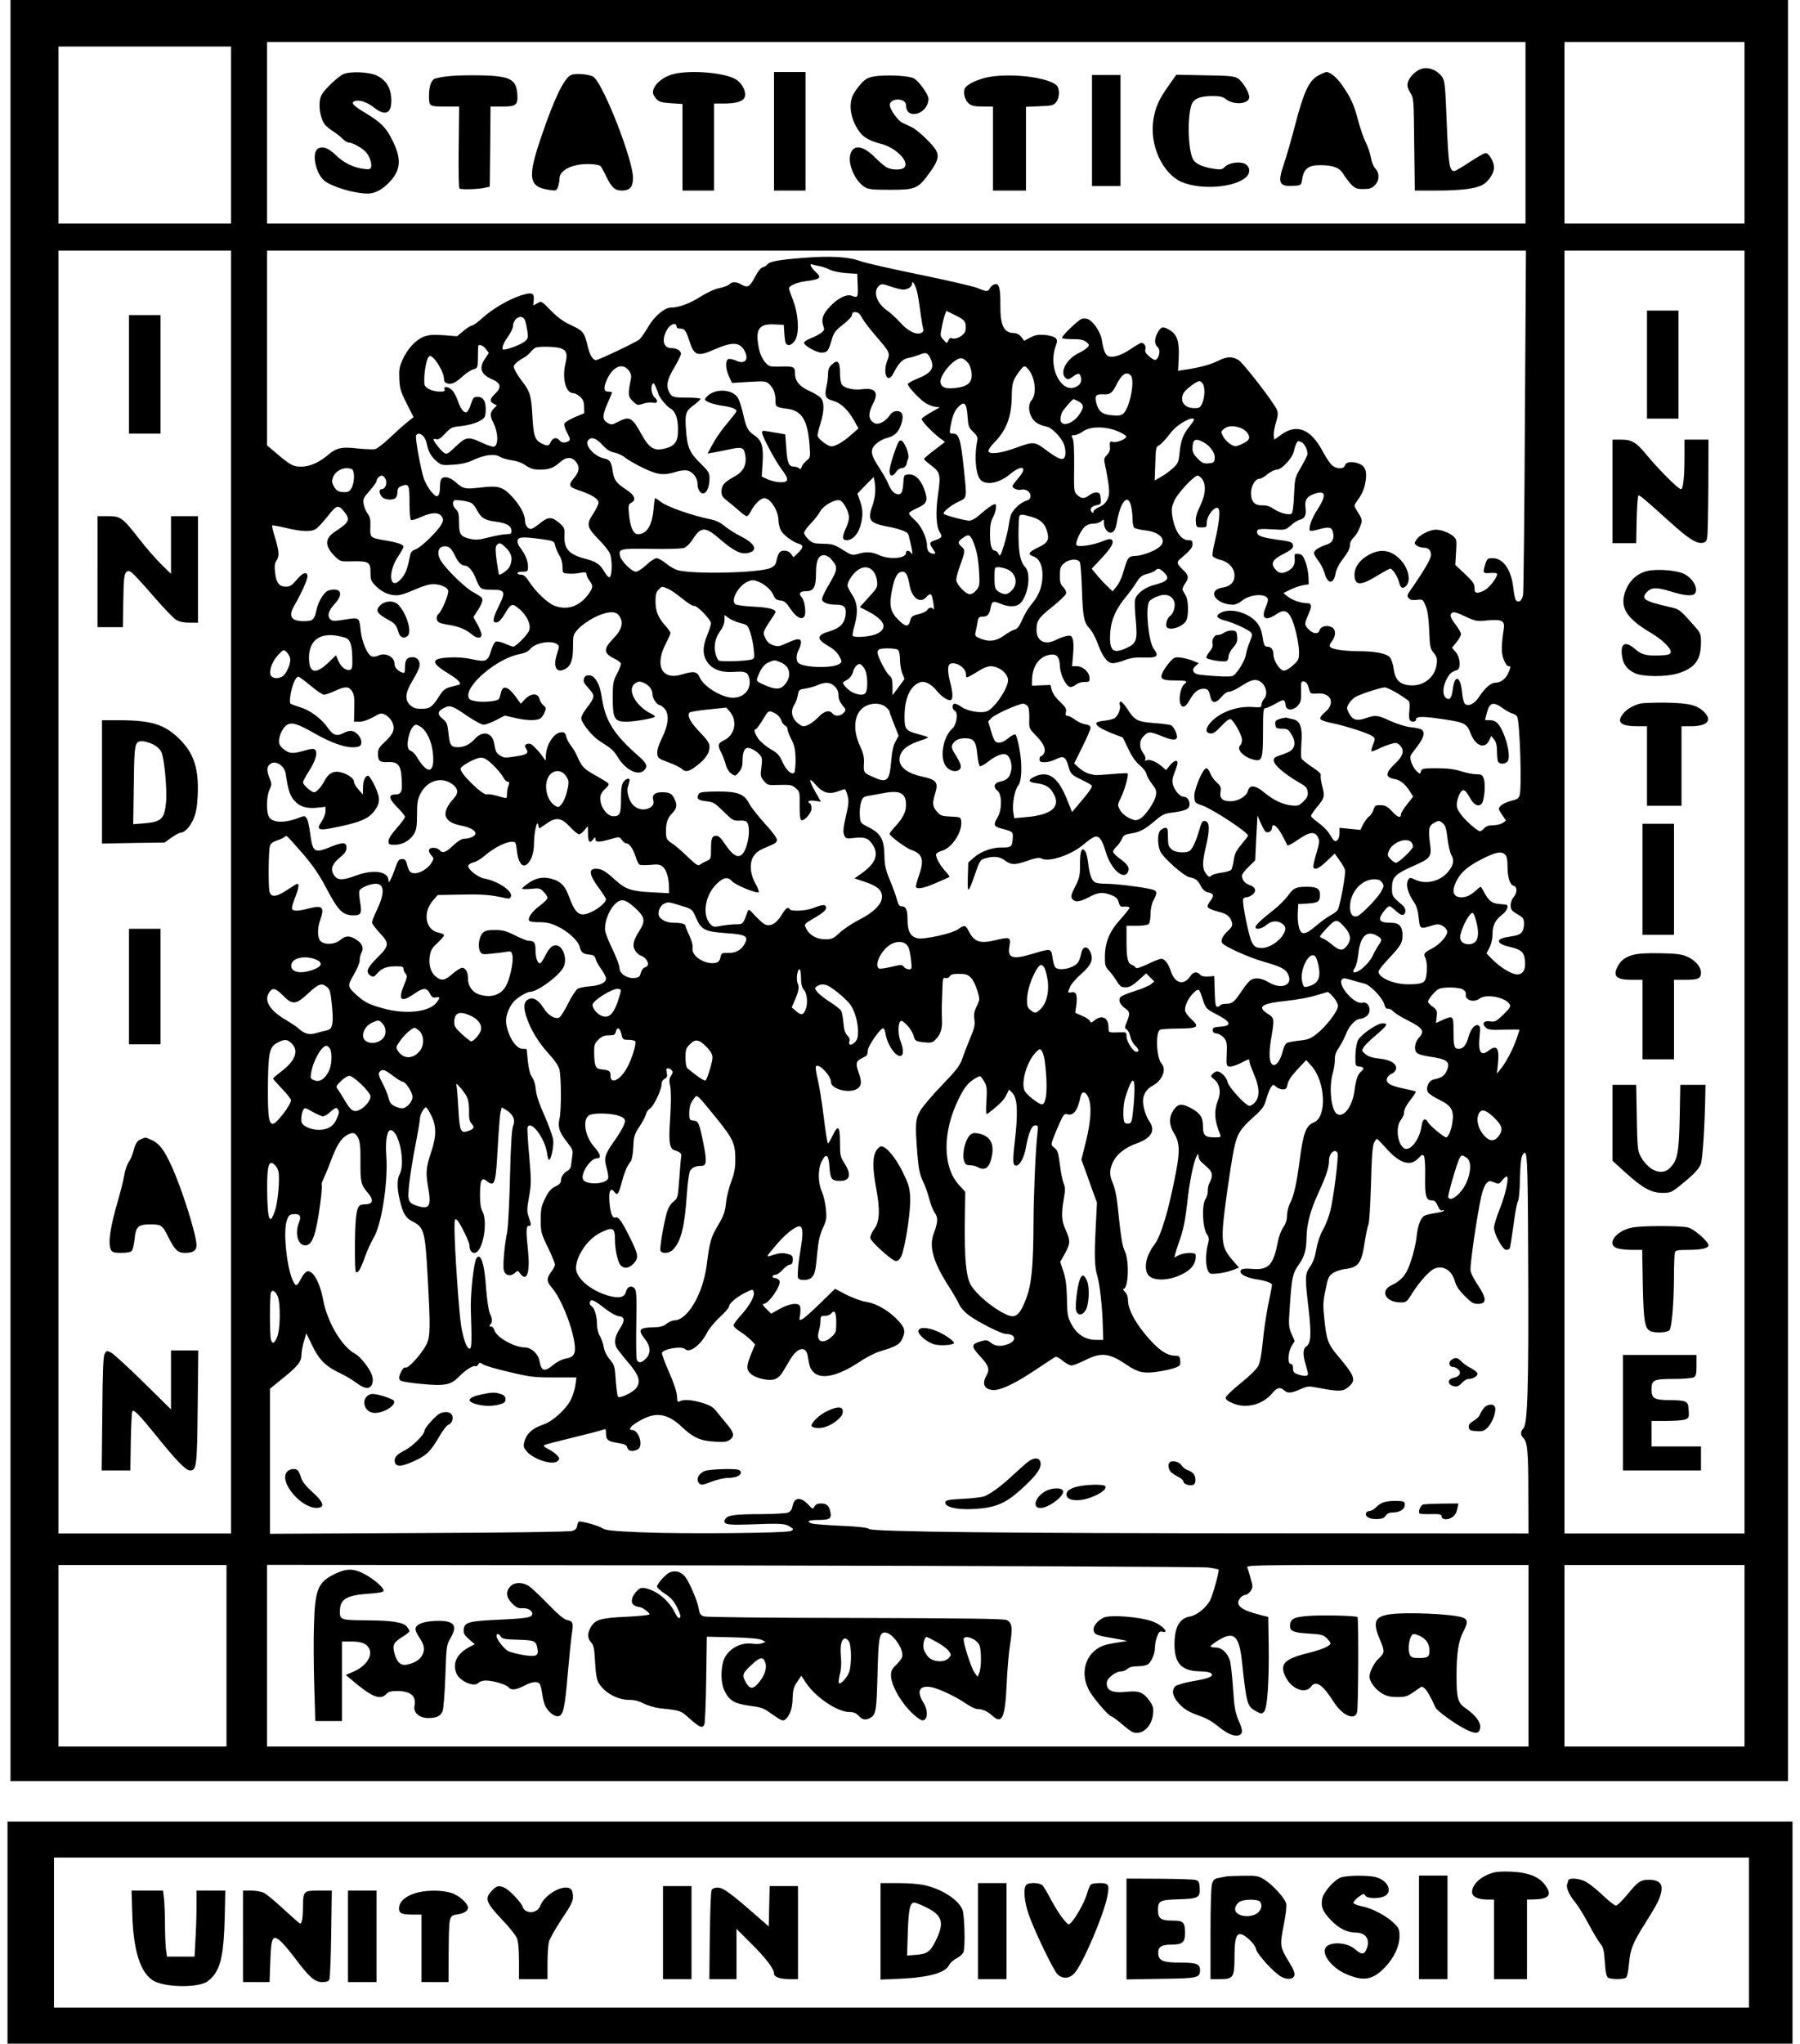 <?xml version="1.0" standalone="no"?>
<!DOCTYPE svg PUBLIC "-//W3C//DTD SVG 20010904//EN"
 "http://www.w3.org/TR/2001/REC-SVG-20010904/DTD/svg10.dtd">
<svg version="1.0" xmlns="http://www.w3.org/2000/svg"
 width="1200pt" height="1362pt" viewBox="0 0 1200 1362"
 preserveAspectRatio="xMidYMid meet">
<g transform="translate(0,1362) scale(0.1,-0.1)"
fill="#000000" stroke="none">
<path d="M70 7685 l0 -5935 5925 0 5925 0 0 5935 0 5935 -5925 0 -5925 0 0
-5935z m10100 5050 l0 -605 -4195 0 -4195 0 0 605 0 605 4195 0 4195 0 0 -605z
m1460 0 l0 -605 -600 0 -600 0 0 605 0 605 600 0 600 0 0 -605z m-10090 -15
l0 -590 -575 0 -575 0 0 590 0 590 575 0 575 0 0 -590z m0 -5045 l0 -4275
-575 0 -575 0 0 4275 0 4275 575 0 575 0 0 -4275z m8626 3148 c-3 -621 -9
-1145 -12 -1166 -7 -40 -28 -57 -47 -38 -6 6 -14 42 -18 81 -13 122 -67 200
-138 200 -33 0 -37 -3 -49 -40 -18 -59 -17 -62 31 -59 23 2 44 0 47 -4 9 -12
-41 -83 -74 -105 -18 -12 -42 -22 -54 -22 -18 0 -22 6 -22 32 0 28 -11 43 -64
93 l-64 60 5 85 c5 80 4 86 -18 106 -28 24 -80 44 -118 44 -40 -1 -107 -35
-127 -65 -17 -26 -17 -28 1 -41 10 -8 31 -14 45 -14 33 0 50 -17 50 -49 0 -25
-46 -104 -136 -233 -23 -32 -25 -40 -13 -54 10 -12 24 -15 54 -12 40 5 41 4
59 -40 14 -31 20 -80 24 -164 4 -109 7 -122 30 -149 20 -25 24 -37 20 -74 -10
-89 -89 -151 -181 -142 -67 6 -96 36 -106 110 -4 31 -16 65 -25 76 -24 26 -97
41 -209 41 -100 1 -173 12 -189 28 -7 7 -4 19 11 38 29 37 28 81 -3 95 -32 15
-72 4 -79 -21 -7 -28 -42 -26 -72 5 -30 29 -30 37 -5 94 28 61 26 81 -6 81
-41 0 -99 20 -130 45 l-28 22 43 22 c24 12 62 26 84 30 l42 7 -2 50 c-1 28
-10 73 -20 100 -16 41 -23 50 -47 52 -25 3 -27 1 -25 -25 4 -43 -8 -68 -44
-88 -41 -22 -64 -17 -89 16 -28 37 -12 62 62 99 42 21 60 36 60 50 0 27 -10
31 -117 45 -94 14 -123 25 -123 50 0 20 17 23 107 17 81 -5 83 -4 118 26 19
18 47 35 60 38 34 8 45 32 38 82 -7 52 12 77 69 94 69 20 71 -16 6 -116 -36
-56 -57 -120 -44 -133 3 -3 31 1 61 10 65 18 83 14 91 -19 11 -44 -3 -72 -43
-84 -52 -17 -83 -38 -83 -56 0 -8 13 -32 29 -52 16 -20 34 -56 40 -78 21 -79
62 -81 75 -5 3 22 21 59 40 84 44 58 56 81 56 109 0 13 11 33 24 46 14 12 33
43 42 69 19 49 19 48 -27 121 -11 18 -11 25 -1 40 40 55 53 82 63 129 14 71 5
110 -31 128 -43 22 -96 20 -103 -5 -7 -29 -61 -27 -91 3 -12 12 -38 52 -57 87
-79 150 -172 188 -275 115 l-49 -35 -3 27 c-2 15 4 54 14 86 14 45 15 65 7 85
-18 46 -224 313 -257 333 -42 25 -77 24 -136 -6 -49 -25 -132 -47 -221 -59
l-45 -7 4 88 c5 106 -10 153 -60 183 -45 27 -55 25 -78 -12 -24 -39 -26 -81
-5 -98 17 -14 19 -43 5 -71 -14 -25 -22 -24 -60 7 -22 19 -29 32 -24 46 7 24
-13 49 -34 41 -9 -4 -38 -21 -64 -39 -58 -39 -111 -58 -143 -50 -25 6 -38 36
-50 113 -7 46 -52 115 -86 133 -11 7 -32 9 -45 6 -24 -6 -134 -112 -134 -128
0 -5 31 -8 69 -8 52 0 74 -4 92 -19 21 -16 22 -21 9 -36 -8 -9 -33 -26 -57
-37 -84 -40 -132 -131 -88 -168 13 -11 21 -9 45 8 36 27 47 27 55 2 10 -31 -3
-57 -36 -70 -94 -39 -179 125 -135 261 16 46 16 54 2 67 -8 8 -40 17 -70 20
-43 3 -64 0 -96 -17 l-42 -22 -20 26 c-11 15 -30 25 -44 25 -72 0 -96 48 -95
189 1 114 -9 148 -42 135 -10 -3 -22 -15 -28 -25 -12 -24 -22 -24 -84 2 -27
11 -201 51 -385 89 -184 37 -362 78 -395 90 -78 29 -201 36 -386 21 -164 -13
-219 -24 -234 -44 -6 -8 -19 -16 -30 -18 -12 -3 -33 -28 -53 -67 -35 -66 -48
-72 -92 -47 -32 18 -58 19 -76 1 -8 -8 -38 -20 -68 -26 -32 -6 -83 -30 -131
-60 -69 -44 -142 -70 -194 -70 -40 0 -109 -58 -149 -127 -22 -37 -48 -75 -59
-85 -19 -17 -273 -138 -290 -138 -21 0 -43 37 -56 96 -21 89 -30 100 -110 137
-52 24 -89 51 -135 98 -62 64 -62 64 -90 48 l-27 -15 3 36 c5 50 -13 55 -91
29 -81 -27 -186 -89 -253 -150 -30 -27 -60 -49 -68 -49 -8 0 -33 -16 -57 -36
l-42 -35 -89 7 c-71 5 -97 3 -133 -10 -54 -21 -109 -81 -142 -155 -21 -47 -24
-68 -21 -128 3 -62 10 -85 49 -162 l46 -91 -46 -37 c-25 -20 -77 -67 -116
-104 -38 -36 -81 -69 -94 -72 -13 -3 -64 -1 -115 4 -109 13 -144 5 -203 -46
-57 -48 -119 -75 -176 -75 -54 0 -73 11 -169 93 l-58 49 0 649 0 649 4196 0
4197 0 -7 -1127z m1464 -3148 l0 -4275 -600 0 -600 0 0 4275 0 4275 600 0 600
0 0 -4275z m-6160 4170 c19 -4 49 -15 65 -24 17 -8 64 -18 105 -21 l75 -5 3
-77 c3 -81 1 -85 -41 -69 -34 13 -94 -18 -146 -74 -46 -50 -57 -82 -43 -125
10 -26 8 -32 -13 -48 -13 -10 -44 -27 -69 -36 -25 -10 -46 -23 -46 -30 0 -19
82 -66 116 -66 39 0 47 10 68 83 15 51 24 63 76 104 35 27 60 54 60 65 0 11 7
18 18 18 23 0 34 -10 52 -43 7 -15 47 -67 87 -114 97 -112 98 -115 78 -167
-33 -86 3 -159 41 -84 34 68 63 97 102 103 20 4 53 13 74 22 43 18 55 12 74
-33 25 -59 2 -91 -93 -129 -32 -13 -59 -28 -61 -34 -4 -12 70 -94 112 -123 16
-12 45 -24 65 -28 l36 -5 -57 -32 c-31 -18 -59 -37 -63 -43 -7 -11 63 -85 122
-131 l33 -24 -70 -54 c-39 -29 -70 -56 -70 -60 0 -4 20 -22 44 -40 65 -49 68
-62 50 -193 -18 -123 -13 -217 11 -255 20 -29 14 -38 -30 -53 -41 -13 -42 -21
-14 -61 19 -28 19 -29 2 -29 -27 0 -43 20 -43 52 0 52 -39 136 -81 171 -21 19
-39 39 -39 46 0 6 25 22 55 35 67 30 74 51 45 129 -24 65 -64 100 -107 95 -26
-3 -28 -6 -31 -58 -4 -62 -14 -80 -42 -73 -24 6 -43 29 -60 73 -8 19 -33 64
-57 100 -59 89 -64 121 -26 159 17 16 47 34 69 40 57 15 80 35 99 86 23 60 14
95 -25 95 -20 0 -35 -8 -50 -30 -30 -41 -74 -64 -100 -50 -43 23 -45 63 -6
138 35 68 8 99 -76 88 -59 -8 -124 8 -138 34 -5 10 -10 41 -10 69 0 84 -15 99
-57 59 -17 -15 -23 -33 -23 -62 0 -23 -5 -61 -11 -85 -13 -60 -5 -79 42 -91
52 -14 100 -58 140 -128 l32 -57 -49 -43 c-60 -54 -117 -84 -141 -75 -34 12
-83 54 -83 71 0 9 9 46 20 80 26 84 26 146 0 172 -11 11 -44 31 -73 44 -66 29
-97 66 -97 117 0 45 -8 49 -103 46 -66 -2 -70 0 -97 30 -16 18 -32 52 -39 82
-29 134 -5 174 100 169 l64 -3 3 -45 c1 -25 5 -55 7 -67 8 -34 42 -29 66 10
29 46 22 176 -15 268 -14 36 -26 71 -26 77 0 17 49 39 105 47 104 13 116 23
74 61 -11 10 -25 27 -31 37 -8 16 -7 18 9 14 10 -3 34 -9 53 -12z m648 -189
c6 -28 14 -87 20 -131 6 -44 14 -88 17 -97 4 -10 0 -20 -12 -26 -32 -17 -91
11 -140 67 -25 28 -65 65 -89 82 -70 48 -96 126 -55 163 18 16 22 16 80 -4 33
-11 70 -20 81 -20 31 0 60 18 60 38 1 34 29 -18 38 -72z m318 -191 c3 -14 3
-36 0 -50 -7 -29 -59 -59 -87 -50 -14 5 -21 1 -27 -15 -8 -21 -8 -21 -32 5
-23 25 -23 27 -11 86 6 33 16 71 21 84 l9 23 60 -29 c44 -21 62 -36 67 -54z
m-2936 20 c5 -13 12 -46 16 -73 6 -45 4 -51 -21 -70 -24 -19 -111 -52 -137
-52 -18 0 -6 38 27 84 19 27 35 59 35 71 0 55 62 87 80 40z m1010 -40 c0 -9 9
-15 24 -15 30 0 39 -12 61 -80 32 -101 54 -109 168 -59 120 53 171 50 202 -12
30 -57 -1 -90 -59 -62 -19 9 -41 13 -50 10 -22 -9 -20 -62 4 -116 l20 -43 113
7 c106 6 113 5 135 -15 29 -28 42 -61 42 -110 0 -42 2 -44 82 -55 94 -13 133
-77 145 -242 6 -80 5 -83 -20 -103 -14 -11 -29 -30 -32 -41 -5 -15 -10 -18
-18 -10 -6 6 -21 11 -33 11 -35 0 -46 24 -52 122 l-7 93 -45 8 c-25 4 -60 10
-77 13 -25 5 -33 3 -33 -8 0 -24 88 -189 131 -246 51 -67 49 -87 -8 -86 -24 0
-61 9 -84 19 l-41 19 6 90 c7 110 -5 151 -54 184 -45 30 -55 50 -76 144 -9 42
-25 91 -35 107 -33 54 -137 64 -194 19 -14 -11 -25 -24 -25 -29 0 -15 59 -36
122 -44 31 -4 65 -13 75 -20 20 -15 29 -1 -69 -121 -26 -32 -62 -85 -79 -118
l-32 -59 34 6 c19 3 66 13 106 21 80 18 98 15 107 -17 20 -74 -2 -127 -66
-162 -70 -38 -88 -59 -88 -100 0 -28 7 -39 37 -62 20 -15 55 -45 78 -65 23
-21 47 -38 53 -38 6 0 19 15 28 33 24 47 65 87 89 87 42 0 95 -85 95 -151 0
-17 7 -45 15 -62 15 -31 77 -78 123 -92 30 -9 28 -26 -8 -60 l-30 -29 -16 22
c-10 14 -26 22 -45 22 -31 0 -41 -14 -54 -73 -4 -20 -16 -33 -40 -43 -79 -33
-515 -42 -617 -14 -20 6 -56 26 -78 45 -23 19 -51 35 -62 35 -12 0 -43 -20
-69 -45 -26 -25 -58 -45 -70 -45 -27 0 -96 68 -105 104 -12 49 0 51 209 48
115 -2 204 1 219 7 15 6 39 30 54 53 55 89 85 91 180 8 91 -79 141 -105 187
-96 73 14 55 61 -41 110 -38 19 -87 50 -110 69 -29 25 -60 39 -100 47 -123 26
-282 81 -326 115 -18 14 -35 25 -38 25 -3 0 -8 -34 -11 -75 -10 -108 -45 -165
-105 -165 -30 0 -51 48 -59 135 -5 58 -4 64 16 75 35 18 23 50 -34 87 -66 43
-81 63 -90 120 -9 65 -19 79 -55 87 -67 13 -136 90 -109 122 21 25 52 15 94
-30 29 -32 51 -46 80 -52 22 -4 54 -18 70 -32 17 -14 70 -45 119 -69 99 -48
138 -53 221 -28 27 9 62 13 77 9 36 -7 68 -49 68 -88 0 -41 22 -71 44 -63 21
8 36 48 36 99 0 37 -6 47 -63 103 -71 70 -86 106 -94 226 -7 102 -2 119 52
159 25 18 45 37 45 42 0 4 -39 8 -87 8 -94 0 -104 3 -122 37 -22 42 -13 86 34
163 24 41 45 83 45 92 0 20 -29 38 -63 38 -57 0 -69 58 -27 128 20 33 60 45
60 17z m-1271 -151 l20 -26 -24 -36 c-45 -65 -30 -108 48 -141 57 -25 62 -53
17 -96 -35 -34 -38 -50 -9 -66 l21 -11 -21 -22 c-25 -27 -26 -47 -4 -89 34
-66 38 -152 7 -164 -8 -3 -44 9 -80 26 -92 43 -107 41 -176 -25 -54 -51 -59
-54 -79 -41 -21 15 -69 76 -69 88 0 4 9 5 19 2 14 -4 31 7 59 38 38 40 44 43
111 50 44 5 88 17 114 31 39 21 42 27 45 68 3 62 -15 95 -53 95 -27 0 -32 -5
-46 -50 -9 -28 -22 -51 -31 -53 -18 -3 -40 28 -57 80 -7 20 -21 48 -32 62 -22
28 -65 37 -55 11 4 -12 -3 -15 -30 -15 -53 0 -104 25 -105 52 -5 68 14 173 33
184 24 15 98 -101 98 -153 0 -15 8 -25 24 -29 29 -7 55 6 106 53 22 19 52 38
67 42 27 7 28 10 29 77 0 38 1 72 2 77 4 16 32 6 51 -19z m499 5 c39 -14 47
-37 32 -100 -24 -100 1 -199 51 -199 10 0 30 -10 45 -23 21 -19 27 -33 28 -67
l1 -44 -65 -27 c-37 -16 -66 -35 -68 -44 -2 -9 7 -37 20 -61 20 -39 21 -46 8
-54 -22 -14 -46 -12 -60 5 -19 23 -45 18 -58 -10 -13 -29 -22 -30 -62 -10 -45
23 -53 49 -61 186 -7 133 -16 161 -69 229 -15 19 -35 50 -44 67 -16 31 -15 34
3 52 11 11 33 27 50 35 16 9 38 26 48 39 10 13 25 26 33 30 26 10 136 7 168
-4z m2716 -98 c10 -11 21 -40 23 -65 7 -62 -22 -91 -101 -101 -74 -10 -106 4
-106 44 0 35 51 106 99 138 36 24 51 21 85 -16z m-2264 -48 c16 -20 20 -36 16
-58 -21 -103 -19 -119 13 -149 29 -28 32 -29 70 -16 22 7 51 10 65 6 29 -7 36
13 12 33 -20 17 -30 66 -18 88 9 15 12 12 26 -21 9 -21 16 -40 16 -42 0 -15
55 -84 77 -95 36 -19 53 -66 53 -142 0 -82 -20 -110 -90 -127 -70 -17 -103 4
-153 95 -63 115 -80 124 -158 83 -38 -20 -44 -20 -68 -7 -36 21 -37 47 -2 128
17 38 31 72 31 75 0 3 -11 6 -25 6 -29 0 -33 22 -12 73 39 92 105 123 147 70z
m2669 1 c44 -56 53 -163 17 -203 -22 -24 -20 -77 4 -116 19 -31 46 -47 100
-59 34 -7 99 -75 114 -120 7 -20 11 -50 8 -66 -6 -45 -35 -38 -122 26 -86 64
-84 64 -220 15 -95 -34 -170 -41 -170 -16 0 9 16 33 36 53 83 84 117 173 119
307 1 93 7 112 53 173 29 39 35 39 61 6z m679 -36 c30 -30 -5 -214 -48 -253
-15 -14 -31 -17 -75 -13 -65 5 -91 25 -106 81 -13 49 -3 62 47 59 43 -3 59 8
86 62 36 73 67 93 96 64z m482 -57 c14 -28 12 -86 -4 -126 -14 -32 -19 -35
-55 -35 -66 0 -99 48 -70 101 12 23 86 79 105 79 7 0 18 -9 24 -19z m-830
-116 c36 -19 38 -41 7 -85 -45 -68 -127 -90 -127 -34 0 14 5 35 11 47 11 21
69 87 76 87 2 0 17 -7 33 -15z m-740 -96 c5 -70 8 -79 38 -107 24 -23 31 -37
28 -54 -23 -110 -11 -241 25 -270 41 -34 123 -16 194 43 80 66 119 48 55 -26
-22 -25 -40 -50 -40 -55 0 -15 35 -29 57 -24 31 8 63 -13 63 -41 0 -18 -8 -26
-33 -34 -34 -12 -76 -50 -95 -86 -5 -11 -13 -45 -17 -75 -4 -30 -19 -91 -32
-135 -23 -71 -27 -77 -36 -57 -5 12 -16 22 -23 22 -23 0 -34 36 -34 112 0 54
5 83 20 111 19 34 27 87 14 87 -14 0 -53 -27 -98 -67 -31 -28 -58 -43 -75 -43
-27 0 -159 35 -169 45 -10 10 40 53 93 79 65 31 62 15 39 236 -19 180 -31 220
-69 220 -24 0 -26 2 -20 38 14 77 26 110 50 136 43 46 59 32 65 -55z m1510
-27 c0 -4 -14 -24 -30 -44 -42 -51 -58 -93 -66 -174 -6 -63 -10 -72 -44 -104
-21 -19 -56 -45 -80 -58 l-42 -24 4 113 c2 89 6 113 18 117 16 6 51 42 89 93
41 53 151 113 151 81z m315 -56 c43 -18 66 -60 44 -81 -8 -8 -30 -21 -50 -29
-33 -14 -38 -13 -67 4 -17 11 -39 34 -48 51 -16 32 -16 33 6 51 27 22 69 23
115 4z m-826 -19 c30 -12 56 -28 59 -35 5 -16 -63 -45 -89 -37 -20 7 -23 0
-19 -43 1 -14 -8 -33 -20 -44 -17 -16 -21 -27 -16 -52 34 -167 37 -205 20
-242 -12 -26 -30 -42 -56 -53 -21 -9 -38 -23 -38 -30 0 -11 -3 -12 -11 -4 -18
18 -4 40 31 46 29 6 31 9 28 44 -2 31 -7 39 -26 41 -12 2 -34 -6 -48 -17 -34
-26 -54 -26 -82 0 -22 20 -23 27 -21 188 1 111 -2 175 -10 189 -10 20 -9 22
12 22 13 0 38 11 57 25 46 34 149 35 229 2z m-4626 -35 c9 -10 20 -34 23 -53
10 -50 29 -83 66 -114 31 -26 36 -27 110 -22 54 3 95 13 135 32 76 35 142 43
175 21 14 -9 49 -19 77 -23 33 -4 68 -16 94 -34 33 -22 54 -29 94 -29 64 0 91
10 137 50 43 38 80 37 109 -2 24 -32 18 -63 -18 -106 -38 -46 -33 -58 38 -81
83 -28 127 -56 127 -81 0 -11 -16 -45 -36 -75 -46 -69 -42 -89 36 -169 33 -33
67 -75 75 -93 18 -38 17 -154 -2 -160 -6 -2 -21 14 -34 37 -28 49 -54 67 -127
86 -110 29 -143 66 -139 157 2 44 -1 52 -30 78 -52 45 -76 47 -126 7 -23 -19
-50 -37 -59 -41 -24 -9 -48 18 -48 54 0 41 -34 103 -87 160 -61 65 -91 74
-208 60 -106 -12 -116 -10 -168 36 -38 34 -77 42 -95 21 -5 -7 -9 -32 -9 -55
1 -23 -4 -48 -12 -55 -10 -11 -18 -6 -44 23 -18 20 -40 59 -50 85 -21 60 -60
272 -53 291 7 18 30 16 49 -5z m5196 -37 c47 -24 83 -73 79 -109 -3 -28 -7
-31 -41 -34 -32 -3 -43 2 -72 31 -25 25 -35 44 -35 65 0 63 17 74 69 47z m656
-1 c23 -9 47 -61 40 -87 -4 -12 -24 -51 -45 -87 -37 -63 -38 -69 -43 -178 -2
-63 -9 -118 -15 -124 -14 -14 -78 1 -120 30 -25 17 -49 25 -75 24 -52 -2 -77
25 -77 82 0 48 29 96 59 96 9 0 32 13 51 30 19 16 47 29 62 30 33 0 104 77
114 123 6 32 21 67 29 67 2 0 11 -3 20 -6z m-6331 -180 c21 -8 21 -84 1 -124
-12 -23 -23 -30 -44 -30 -43 0 -60 9 -77 42 -13 25 -13 35 -3 59 18 45 77 71
123 53z m227 -68 c13 -27 -3 -66 -26 -66 -20 0 -19 -29 2 -52 18 -20 73 -24
91 -6 7 7 12 25 12 40 0 22 6 31 27 39 49 18 53 9 53 -110 0 -63 4 -112 10
-116 6 -4 35 5 66 19 70 32 117 34 138 5 13 -20 13 -25 -1 -53 -23 -45 -137
-155 -172 -167 -22 -8 -33 -19 -36 -37 -17 -86 -29 -121 -54 -152 -80 -100
-103 28 -26 143 19 28 35 57 35 64 0 14 -43 29 -131 43 -91 16 -93 18 -90 89
2 48 -2 66 -19 89 -11 15 -23 44 -26 63 -6 32 -1 41 40 88 25 28 46 57 46 64
0 17 20 37 37 37 7 0 18 -11 24 -24z m5445 -1 c26 -40 21 -102 -15 -177 -23
-47 -31 -77 -29 -105 3 -36 5 -38 38 -38 32 0 35 2 35 31 1 55 67 127 81 89 9
-23 -3 -116 -27 -213 -11 -46 -18 -90 -15 -97 3 -8 26 -20 51 -26 57 -14 95
-56 95 -105 0 -44 -28 -72 -80 -80 -108 -17 -47 -114 72 -114 14 0 40 11 56
25 53 45 161 53 174 13 3 -7 -4 -32 -14 -56 -33 -74 -2 -94 69 -47 47 33 72
29 97 -14 25 -44 56 -172 56 -237 0 -48 -3 -55 -40 -88 -22 -20 -49 -36 -60
-36 -26 0 -70 66 -70 105 0 35 -15 55 -41 55 -19 0 -24 11 -34 77 -10 62 -42
104 -104 136 -60 30 -128 36 -171 14 -40 -20 -30 -38 28 -53 60 -16 157 -61
173 -81 9 -10 6 -25 -9 -61 -11 -26 -23 -64 -26 -85 -6 -38 -49 -110 -80 -137
-13 -10 -40 -11 -118 -6 -55 3 -111 9 -124 12 -33 8 -40 35 -13 56 l21 18 -36
15 c-20 9 -56 18 -81 22 -40 5 -47 3 -72 -24 -16 -17 -37 -46 -48 -66 -27 -51
-13 -62 80 -62 77 0 86 -4 60 -25 -21 -17 -36 -81 -29 -119 9 -44 36 -40 64
12 29 53 57 76 92 77 30 0 38 -9 47 -54 10 -45 37 -45 73 -2 18 22 38 36 52
36 13 0 51 18 86 41 45 29 71 39 93 37 56 -6 90 -86 53 -127 -9 -9 -16 -27
-16 -37 0 -18 -5 -20 -58 -16 -108 8 -226 -37 -286 -108 -31 -38 -30 -64 3
-68 18 -3 35 9 72 48 30 33 54 50 63 47 21 -8 76 -107 76 -138 0 -14 -5 -30
-12 -37 -27 -27 23 -79 94 -96 52 -12 58 8 58 185 0 135 2 159 15 159 8 0 40
14 70 31 57 32 59 31 67 -16 5 -31 49 -31 78 0 22 24 25 35 24 96 -2 65 0 70
19 67 14 -2 24 -15 32 -43 11 -40 11 -40 56 -37 93 7 123 -64 54 -123 -23 -19
-36 -37 -33 -46 3 -8 33 -19 72 -27 85 -16 244 -67 273 -87 22 -15 22 -17 7
-56 -9 -22 -14 -42 -11 -45 3 -3 22 3 44 14 21 11 57 25 80 32 38 12 45 11 63
-5 36 -33 26 -73 -31 -126 -63 -58 -65 -90 -6 -100 41 -6 77 -35 108 -86 l20
-32 -40 -51 c-23 -29 -41 -58 -41 -65 0 -30 -22 -24 -58 16 -32 34 -46 42 -77
43 -34 1 -39 -2 -49 -32 -7 -19 -19 -38 -29 -43 -9 -6 -26 -28 -38 -50 l-20
-40 -69 7 -70 7 0 -35 c0 -42 -22 -66 -40 -46 -6 7 -20 28 -30 45 -11 18 -42
49 -70 69 -27 20 -50 40 -50 46 0 6 17 31 38 57 52 62 55 73 37 141 -8 32 -13
65 -10 73 4 9 -15 28 -59 56 -35 23 -67 49 -70 57 -3 8 -3 54 0 102 8 103 -8
148 -54 158 -15 3 -33 8 -41 10 -8 3 -29 -1 -48 -7 -29 -9 -34 -15 -31 -37 2
-22 8 -27 33 -28 50 -1 53 -3 75 -39 32 -52 24 -96 -20 -117 -19 -9 -48 -20
-65 -25 -49 -14 -44 -44 14 -94 28 -24 79 -60 113 -79 55 -31 63 -40 66 -68 3
-25 -4 -39 -28 -63 -28 -28 -36 -31 -79 -27 -60 6 -121 35 -185 88 -57 48 -96
51 -106 10 -9 -36 -64 -70 -116 -70 -55 0 -75 19 -67 64 4 29 1 38 -26 62 -17
15 -36 42 -43 61 -7 18 -18 33 -26 33 -23 0 -84 -145 -80 -191 3 -39 5 -41 53
-57 69 -24 305 -179 305 -201 0 -4 -20 -30 -44 -59 -35 -41 -45 -62 -51 -104
-4 -29 -12 -58 -17 -65 -5 -6 -34 -15 -64 -19 -30 -3 -61 -13 -69 -20 -11 -12
-17 -10 -34 12 -27 34 -27 78 0 189 25 107 23 159 -7 163 -18 3 -24 -6 -39
-60 -22 -78 -49 -134 -70 -142 -35 -13 -95 -6 -115 14 -22 22 -23 25 -24 95
-1 44 -3 50 -21 47 -11 -2 -26 -11 -32 -20 -18 -22 -16 -97 3 -138 20 -42 156
-162 192 -170 43 -9 56 -18 77 -58 13 -25 29 -39 48 -43 38 -8 43 -20 18 -54
-11 -15 -21 -33 -21 -39 0 -12 28 -25 86 -40 45 -11 68 -32 77 -69 5 -19 -1
-31 -27 -55 -36 -33 -50 -64 -38 -81 17 -24 175 -95 275 -124 123 -35 150 -50
167 -91 28 -69 -52 -96 -135 -45 -43 26 -84 31 -115 15 -11 -6 -38 -38 -61
-73 -51 -76 -64 -87 -105 -87 -18 0 -36 -4 -39 -10 -3 -5 -13 -10 -20 -10 -11
0 -15 22 -17 103 l-3 102 -41 -3 c-27 -2 -45 2 -54 13 -19 22 -46 18 -64 -10
-43 -65 -102 -51 -130 31 -18 54 -42 84 -65 84 -9 0 -50 -16 -91 -36 -47 -22
-76 -31 -78 -24 -2 6 -14 15 -27 20 -28 11 -35 44 -35 166 l0 94 68 0 c40 0
73 5 80 12 7 7 12 36 12 65 0 34 7 68 20 93 30 59 27 66 -37 78 -87 17 -221
32 -281 32 -29 0 -62 4 -72 10 -23 12 -37 53 -46 130 -4 33 -12 67 -19 76 -23
33 -35 5 -35 -84 0 -78 -3 -93 -32 -150 -25 -49 -30 -66 -22 -80 18 -27 48
-25 110 7 64 35 96 38 154 15 31 -12 42 -24 48 -48 8 -27 13 -31 40 -28 18 1
32 -2 32 -8 0 -5 -27 -39 -59 -75 -74 -81 -104 -153 -105 -247 -1 -59 2 -70
25 -95 15 -15 38 -47 53 -70 22 -37 31 -43 60 -43 26 0 46 11 86 47 l51 46 27
-27 27 -27 -24 -20 c-13 -10 -61 -30 -106 -44 -46 -14 -88 -32 -95 -40 -17
-20 -4 -51 32 -76 32 -23 33 -33 7 -97 -12 -29 -12 -35 2 -43 9 -5 20 -25 24
-46 4 -21 18 -47 31 -60 27 -25 31 -43 9 -43 -21 0 -65 70 -65 103 0 28 -2 28
-47 27 -72 -3 -73 -2 -73 31 0 67 -42 89 -93 49 -21 -17 -26 -18 -31 -5 -3 9
-26 24 -52 35 l-46 20 7 49 c9 68 0 94 -31 88 -28 -5 -28 -6 -10 37 7 18 41
56 75 86 67 59 83 97 59 147 -20 42 -50 37 -60 -10 -4 -21 -12 -46 -18 -56
-23 -44 -140 -69 -158 -33 -5 9 -13 38 -16 65 -9 56 -10 57 -126 22 -143 -43
-176 -32 -160 53 10 56 1 59 -90 37 -108 -26 -145 -14 -184 63 -20 38 -27 39
-69 9 -37 -28 -226 -70 -270 -60 -47 10 -67 46 -67 122 0 69 -10 91 -42 91
-12 0 -20 13 -28 43 -6 23 -27 82 -47 130 -30 73 -36 101 -37 165 -2 107 -24
147 -102 187 -59 30 -59 30 -62 80 -2 28 1 67 8 87 9 32 16 38 48 44 20 3 68
12 106 19 108 20 146 -2 146 -80 0 -45 -21 -88 -71 -142 -22 -24 -39 -46 -39
-50 1 -15 110 -95 144 -107 77 -26 89 -67 52 -171 -13 -38 -22 -73 -20 -77 10
-16 55 -7 135 28 46 19 86 37 88 40 3 2 -9 19 -26 37 -33 35 -63 87 -63 111 0
9 16 19 39 26 67 18 137 125 129 196 -3 28 -4 29 -70 32 -61 3 -69 6 -92 33
-30 35 -32 55 -11 123 22 72 8 90 -90 111 -118 26 -169 81 -141 149 16 38 57
66 134 91 29 9 51 19 49 22 -3 2 -31 11 -64 20 -85 22 -93 32 -93 118 0 123
40 209 107 229 30 9 76 -16 110 -60 30 -38 78 -68 93 -59 14 9 12 51 -5 115
-19 72 -19 119 0 126 41 16 105 -28 105 -71 0 -28 -4 -30 95 30 22 14 53 25
68 25 57 0 117 -48 117 -93 0 -55 -89 -186 -140 -207 -38 -16 -132 0 -172 30
-15 11 -34 20 -43 20 -20 0 -19 -37 1 -48 23 -13 11 -93 -18 -118 -62 -57 -85
-193 -42 -251 23 -31 67 -42 90 -22 18 15 11 39 -28 101 -24 38 -27 51 -18 67
14 27 42 41 82 41 59 0 75 -20 83 -105 4 -41 11 -78 17 -81 5 -3 27 8 49 25
55 45 104 64 129 51 26 -14 41 -71 29 -114 -11 -41 -28 -56 -72 -65 -40 -8
-48 -38 -17 -61 30 -23 31 -125 1 -176 -30 -50 -27 -62 22 -75 82 -22 82 -22
78 -70 -3 -52 -11 -58 -71 -57 -62 2 -140 -26 -186 -66 l-39 -34 -3 -98 c-3
-115 2 -112 49 23 31 89 34 93 68 103 58 16 95 12 131 -15 42 -31 66 -31 154
0 53 18 75 21 90 13 49 -26 198 24 281 95 22 19 50 39 63 46 35 19 58 -8 84
-98 33 -111 116 -188 146 -135 16 28 2 52 -49 89 -27 19 -49 41 -49 48 0 8 11
24 24 36 14 13 30 36 36 51 10 23 20 29 58 35 60 9 94 27 162 85 46 40 64 48
110 54 94 12 120 24 120 55 0 30 -16 51 -40 51 -23 0 -59 41 -70 79 -7 25 -5
44 10 82 11 27 20 56 20 64 0 25 -23 17 -51 -16 l-25 -31 -31 26 c-38 32 -78
47 -100 39 -11 -5 -14 -3 -8 6 4 8 -1 25 -14 42 -28 38 -27 84 4 114 30 31 41
31 117 0 70 -28 96 -31 104 -11 6 16 -19 71 -38 82 -6 4 -56 11 -111 15 -116
9 -133 18 -182 95 -20 30 -40 52 -46 48 -6 -3 -8 -13 -4 -22 9 -24 -13 -78
-38 -90 -12 -6 -41 -13 -65 -15 -24 -3 -46 -8 -50 -12 -15 -14 19 -39 93 -69
l80 -31 37 -76 c24 -52 50 -87 76 -109 22 -18 42 -43 45 -59 3 -14 20 -44 37
-66 26 -33 31 -46 26 -75 -7 -45 -73 -141 -109 -158 -24 -12 -33 -11 -71 7
-26 13 -50 34 -60 54 -17 31 -17 33 7 82 25 51 53 152 44 161 -2 2 -50 0 -107
-5 -56 -5 -107 -8 -113 -6 -7 2 -24 6 -39 9 -15 4 -43 20 -63 37 l-34 31 54
109 c30 60 55 117 55 128 0 13 -9 20 -36 24 -20 3 -51 18 -69 32 -19 14 -41
25 -50 25 -11 0 -14 6 -9 25 5 21 -2 32 -39 68 -28 25 -49 56 -55 77 l-9 35
-61 -2 -62 -3 0 31 c0 95 44 161 116 175 48 9 67 -11 70 -75 2 -57 40 -134 67
-139 10 -2 28 5 39 15 12 10 35 18 57 18 34 0 36 2 34 30 -3 38 -44 75 -85 75
l-31 0 7 78 c4 45 3 89 -3 104 -9 23 -13 25 -43 19 -18 -4 -47 -15 -65 -24
-75 -40 -133 -11 -133 65 0 61 14 82 104 153 47 37 88 77 92 87 4 13 -2 28
-18 45 -19 20 -23 35 -22 80 0 48 4 59 28 79 33 29 91 33 105 7 5 -10 11 -94
14 -188 6 -180 13 -214 53 -256 14 -15 37 -58 51 -95 32 -90 66 -134 101 -134
15 0 51 9 81 21 41 15 72 19 130 17 86 -3 99 9 62 59 -34 47 -56 266 -31 313
5 10 30 26 55 35 55 22 98 8 113 -34 10 -29 -5 -82 -28 -96 -16 -10 -31 -52
-24 -70 13 -34 112 -4 133 41 16 35 14 134 -4 164 -8 14 -17 30 -21 37 -3 7 4
26 15 42 29 40 26 57 -14 95 -40 38 -43 50 -16 72 66 56 81 74 81 98 0 22 -5
26 -28 26 -51 0 -94 68 -108 168 -5 41 -2 59 16 98 26 53 130 164 154 164 8 0
23 -11 32 -25z m-2183 -105 c-3 -24 -12 -59 -19 -77 -8 -18 -14 -46 -14 -62 0
-38 29 -54 120 -71 70 -13 124 -32 134 -48 3 -5 12 -41 20 -78 11 -54 12 -65
2 -51 -16 21 -36 22 -36 2 0 -37 -109 -46 -179 -15 -49 23 -87 25 -142 8 -37
-10 -42 -9 -101 28 -56 35 -70 39 -131 40 -60 1 -71 4 -97 29 -17 16 -30 36
-30 44 0 8 20 36 44 61 24 25 53 61 63 80 22 42 100 85 133 75 24 -8 60 -76
60 -115 0 -14 -9 -45 -20 -69 -27 -59 -26 -81 4 -81 38 0 74 36 91 92 20 67
19 112 -2 171 l-17 47 54 56 55 55 7 -38 c4 -21 4 -58 1 -83z m-2691 -52 c10
-5 27 -26 38 -48 26 -51 52 -67 120 -76 80 -10 110 -28 110 -66 0 -14 -8 -18
-33 -18 -18 0 -70 -9 -116 -21 -71 -18 -89 -19 -132 -9 -60 15 -69 29 -69 113
0 51 -4 67 -20 82 -20 18 -26 46 -13 59 8 8 91 -3 115 -16z m4397 -15 c6 -21
11 -61 11 -89 0 -29 5 -56 13 -62 6 -5 40 -13 74 -17 97 -11 144 -64 95 -108
-30 -28 -114 -60 -161 -62 -50 -2 -53 -7 -85 -117 -9 -32 -29 -71 -43 -88
l-26 -31 -39 38 c-22 21 -53 55 -70 76 l-30 37 65 69 c68 73 86 106 68 124 -8
8 -26 4 -65 -12 -62 -25 -160 -39 -170 -23 -9 15 28 96 55 121 14 13 36 21 58
21 19 0 43 7 53 17 17 15 18 15 18 -15 0 -32 22 -62 44 -62 20 0 34 21 41 65
23 138 72 199 94 118z m-5240 -49 c37 -48 28 -67 -67 -128 -69 -46 -68 -97 3
-166 34 -33 36 -33 115 -31 108 2 120 -5 120 -74 0 -51 3 -58 39 -94 44 -44
105 -66 157 -56 18 3 62 19 98 35 35 16 82 32 103 35 52 8 117 -15 121 -43 4
-24 -43 -136 -64 -153 -19 -16 -17 -46 4 -58 9 -5 39 -12 67 -16 62 -10 111
-30 148 -61 35 -30 67 -32 67 -4 0 11 -12 42 -27 69 l-27 48 25 39 c31 47 41
75 31 90 -4 6 -31 23 -60 39 -56 31 -190 163 -217 215 -29 56 -5 100 47 87 18
-5 32 -21 48 -54 23 -50 45 -72 71 -73 22 0 53 -38 73 -90 26 -66 31 -70 101
-70 92 0 98 -12 52 -106 -43 -87 -47 -117 -15 -112 14 2 32 21 51 53 45 76 51
78 103 33 49 -44 75 -101 62 -139 -9 -28 -89 -109 -107 -109 -4 0 -29 9 -54
20 -25 11 -52 17 -61 14 -9 -3 -23 -30 -32 -60 -21 -72 -35 -78 -125 -58 -44
10 -100 15 -149 12 -128 -5 -132 -33 -15 -104 70 -43 97 -71 73 -78 -7 -2 -32
-9 -56 -15 -36 -10 -49 -21 -76 -64 -46 -71 -60 -81 -117 -81 -37 0 -54 6 -74
24 -38 35 -34 82 14 162 22 36 43 77 46 91 10 37 -10 67 -43 67 -39 0 -52 -17
-52 -67 0 -36 -3 -41 -17 -36 -31 11 -53 35 -53 59 0 48 -64 79 -111 53 -11
-5 -29 -7 -40 -4 -29 9 -66 96 -74 170 -10 92 -9 91 -104 76 -65 -11 -84 -11
-96 -1 -26 22 -17 58 26 105 61 66 43 111 -37 91 -31 -8 -70 -68 -84 -131 -15
-67 -24 -75 -86 -75 -82 0 -103 33 -64 100 46 79 90 176 90 197 0 37 -32 28
-73 -22 -31 -37 -44 -45 -71 -45 -45 0 -64 25 -72 93 -5 44 -3 62 10 82 20 30
17 64 -15 167 -10 34 -17 64 -14 66 2 2 44 -5 93 -17 106 -25 169 -27 200 -5
12 8 47 46 78 85 60 76 70 78 113 23z m4579 -29 c61 -18 88 -45 103 -98 15
-56 4 -75 -59 -105 -66 -32 -74 -46 -33 -60 39 -14 61 -58 61 -125 0 -69 -21
-129 -63 -181 -35 -43 -55 -76 -83 -139 -10 -23 -25 -39 -40 -43 -13 -3 -45
-21 -71 -40 -54 -38 -100 -44 -159 -19 -32 13 -36 18 -30 42 4 16 9 45 13 66
5 32 9 37 33 37 34 0 46 14 55 63 8 41 16 44 68 22 59 -24 112 -20 136 12 49
62 64 192 26 233 -33 36 -44 92 -45 216 0 66 3 124 7 127 10 10 24 9 81 -8z
m-378 -198 c14 -40 23 -98 27 -162 5 -92 4 -102 -17 -127 -12 -16 -31 -28 -45
-28 -24 0 -78 53 -89 88 -4 11 7 55 24 101 35 97 36 106 10 128 -27 24 -25 34
12 60 40 28 50 21 78 -60z m-2890 50 c82 -12 84 -13 91 -42 3 -16 16 -46 27
-65 14 -21 22 -52 22 -77 0 -40 2 -43 28 -45 43 -3 55 -2 95 5 30 5 37 3 37
-11 0 -9 9 -28 20 -42 26 -34 25 -48 -11 -95 -60 -79 -142 -105 -227 -70 -45
19 -122 93 -164 158 -22 34 -36 47 -54 47 -13 0 -24 5 -24 10 0 6 16 10 35 10
33 0 35 2 35 35 0 37 -19 82 -51 124 -11 13 -19 32 -19 42 0 31 28 34 160 16z
m-234 -61 c38 -38 44 -77 20 -125 -12 -22 -64 -59 -70 -49 -1 2 -8 43 -15 91
-9 68 -9 92 0 103 17 21 27 18 65 -20z m2161 -68 c52 -58 51 -69 -16 -183 -23
-38 -41 -78 -41 -88 0 -22 38 -37 94 -37 55 0 70 -17 63 -71 -7 -54 -39 -86
-103 -105 -91 -26 -94 -53 -11 -100 34 -19 59 -43 72 -67 19 -36 19 -39 2 -51
-41 -31 -235 -27 -274 5 -17 15 -16 57 2 89 8 14 14 35 15 48 0 29 -23 29 -94
-4 -50 -23 -60 -24 -92 -14 -24 8 -40 22 -51 46 -16 32 -15 36 0 67 10 17 29
47 42 66 14 19 25 38 25 42 0 19 -47 31 -148 36 -59 3 -113 10 -120 16 -32 25
18 120 79 149 25 12 39 14 63 6 48 -16 97 -57 112 -94 11 -26 20 -33 46 -36
26 -2 39 -13 68 -56 36 -55 75 -76 92 -51 14 21 3 107 -17 128 -23 26 -12 41
30 41 50 0 65 28 65 120 0 84 16 120 54 120 12 0 32 -10 43 -22z m282 -82 c14
-15 25 -42 28 -68 4 -41 2 -46 -55 -108 l-60 -66 54 -28 c114 -60 135 -113 60
-150 -38 -19 -147 -28 -161 -14 -3 3 1 31 10 62 27 93 23 157 -14 212 -17 26
-31 54 -31 61 0 24 28 70 60 97 40 33 79 33 109 2z m896 10 c59 -25 75 -97 30
-141 -27 -28 -45 -31 -78 -14 -33 18 -37 28 -37 102 0 65 1 67 25 67 14 0 41
-6 60 -14z m1042 -18 c46 -43 30 -63 -68 -88 -58 -15 -115 -60 -122 -97 -3
-16 -1 -79 5 -140 12 -133 5 -152 -69 -185 -86 -38 -110 -12 -101 111 6 80 37
151 100 228 24 29 57 73 73 100 25 39 37 49 72 58 23 5 48 16 55 23 17 17 28
15 55 -10z m-1709 -25 c6 -16 13 -44 16 -63 14 -85 70 -125 111 -80 22 25 32
25 39 3 8 -28 17 -99 10 -85 -8 17 -31 15 -42 -3 -4 -9 -30 -21 -57 -28 -43
-10 -50 -16 -57 -44 -11 -43 -31 -42 -78 5 -55 54 -64 97 -43 201 17 87 37
121 72 121 11 0 23 -11 29 -27z m-1595 -87 c18 -7 61 -37 95 -65 35 -29 70
-51 79 -49 20 4 113 -92 113 -116 0 -9 -11 -44 -25 -78 -32 -79 -32 -132 0
-180 34 -50 95 -72 179 -66 76 6 93 -2 102 -47 13 -70 -36 -125 -110 -125 -74
0 -197 75 -222 137 -17 38 -39 42 -118 18 -133 -41 -184 58 -107 206 17 33 31
64 31 70 0 7 -16 29 -36 51 -47 53 -64 95 -64 163 0 42 5 60 20 75 24 24 22
24 63 6z m-331 -173 c40 -47 28 -96 -38 -164 -62 -63 -59 -94 9 -127 26 -12
47 -29 47 -36 0 -8 -12 -38 -27 -67 -25 -48 -28 -63 -28 -159 0 -141 11 -160
93 -160 55 1 177 22 188 33 3 3 -9 13 -28 22 -104 53 -161 163 -103 201 21 14
30 14 55 4 38 -16 60 -46 60 -80 0 -26 32 -70 50 -70 5 0 18 -10 30 -22 33
-36 27 -108 -16 -195 -24 -49 -34 -83 -32 -105 3 -30 7 -34 75 -59 39 -14 79
-34 88 -43 24 -24 47 -20 98 19 59 45 87 85 87 126 0 26 -12 45 -64 99 -64 66
-88 112 -69 131 5 5 63 15 128 21 l117 12 23 -26 c53 -62 35 -156 -37 -191
-43 -21 -46 -33 -19 -85 10 -20 24 -56 30 -80 7 -26 22 -48 38 -59 25 -17 26
-16 49 11 17 19 24 39 24 69 0 55 9 84 27 91 17 7 61 -14 86 -42 19 -21 20
-30 11 -103 -5 -39 -2 -50 19 -74 23 -28 27 -29 105 -26 71 2 83 -1 107 -22
26 -22 27 -26 26 -114 -1 -58 3 -94 10 -98 18 -11 69 45 69 76 0 15 -4 31 -10
34 -23 14 -7 23 31 18 l42 -6 -37 65 c-46 82 -46 103 -1 51 47 -55 88 -69 146
-49 24 9 47 16 51 16 4 0 12 -19 18 -41 10 -35 8 -58 -11 -140 -18 -80 -20
-104 -11 -125 11 -24 15 -25 71 -18 68 7 93 -3 121 -49 39 -63 16 -121 -71
-184 l-52 -37 68 -23 c84 -28 115 -55 115 -100 0 -48 -54 -103 -153 -153 -45
-23 -103 -62 -129 -86 -42 -39 -52 -44 -95 -44 -57 0 -105 26 -127 69 -18 33
-20 30 66 81 57 34 74 53 62 72 -7 11 -30 7 -89 -16 -45 -17 -141 -21 -150 -6
-12 19 -25 10 -55 -39 -35 -57 -75 -79 -112 -61 -12 6 -42 33 -65 58 -38 42
-42 45 -49 27 -30 -84 -30 -85 -77 -85 -24 0 -69 -5 -98 -10 -51 -10 -55 -9
-76 14 -50 58 -34 179 34 254 49 54 84 63 113 29 23 -26 166 -84 178 -73 3 4
-6 30 -22 58 -37 65 -41 143 -10 185 21 29 37 38 112 69 30 12 42 23 42 37 0
11 -36 60 -81 108 -44 49 -91 108 -103 131 -34 67 -76 83 -214 83 -88 -1 -115
-4 -123 -15 -19 -31 -5 -45 49 -50 48 -5 57 -11 115 -68 60 -59 66 -63 106
-61 28 2 45 -2 52 -12 29 -46 0 -197 -43 -220 -27 -15 -60 9 -105 76 -26 40
-42 55 -58 55 -29 0 -35 -17 -35 -94 0 -58 -2 -62 -27 -73 -16 -7 -36 -18 -45
-25 -15 -11 -26 -3 -85 53 -37 36 -81 74 -98 85 -41 26 -45 32 -45 86 0 58 11
88 44 121 29 30 32 55 11 96 -17 33 -33 41 -85 41 -42 0 -65 -19 -56 -48 9
-29 -2 -49 -34 -61 -35 -12 -68 -5 -98 22 -26 24 -46 88 -37 120 4 12 9 30 11
40 8 25 -22 22 -40 -5 -12 -16 -16 -47 -16 -113 0 -99 -7 -115 -51 -115 -50 0
-101 86 -84 142 4 13 19 32 33 44 14 11 22 26 19 31 -4 6 -40 29 -80 51 -83
46 -97 60 -126 125 -11 27 -32 62 -45 78 -13 15 -27 42 -31 59 -5 23 -12 30
-31 30 -49 0 -103 -82 -105 -157 0 -34 -2 -36 -12 -19 -20 33 -69 86 -86 96
-10 5 -23 5 -32 0 -12 -8 -12 -13 -1 -31 19 -30 6 -39 -76 -51 -62 -10 -74 -9
-97 6 -28 19 -30 23 -40 78 -12 76 -75 93 -129 34 -34 -38 -72 -56 -114 -56
-45 0 -54 13 -62 91 -7 65 -11 76 -40 99 -37 30 -33 51 12 73 39 19 54 14 158
-58 45 -30 92 -55 104 -55 13 0 50 14 82 30 l59 31 65 -15 c74 -18 143 -20
169 -6 10 5 24 23 31 41 12 28 11 33 -7 48 -11 9 -23 28 -27 44 -9 39 -58 38
-96 -3 l-28 -30 -39 53 c-47 63 -83 72 -93 21 -4 -17 -10 -36 -14 -42 -9 -16
-106 -25 -157 -15 -37 7 -44 13 -47 33 -10 82 198 253 339 280 37 7 60 18 74
35 33 41 140 60 178 32 16 -11 16 -15 2 -59 -31 -90 -8 -139 52 -107 39 21 53
60 53 148 0 79 1 82 36 121 20 22 68 55 106 75 79 39 136 45 160 18z m5652
-14 c63 -29 72 -31 141 -24 99 9 119 -2 110 -58 -17 -110 -17 -160 0 -203 9
-24 23 -44 31 -44 17 0 17 -3 0 -44 -17 -40 -51 -66 -87 -66 -30 0 -69 -34
-111 -98 -29 -44 -69 -62 -92 -43 -7 6 -16 41 -19 77 -10 107 -48 123 -61 26
-8 -63 -20 -80 -43 -66 -27 17 -27 72 -1 123 22 43 33 53 71 65 28 9 23 84 -8
120 l-25 29 30 37 c17 21 30 45 30 54 0 9 -16 36 -35 62 -34 45 -42 64 -28 77
11 12 29 8 97 -24z m-4836 -42 c45 -11 48 -15 64 -63 9 -27 20 -77 23 -111 6
-53 5 -61 -11 -67 -30 -12 -208 -18 -222 -8 -8 5 -18 28 -23 51 -12 52 1 103
36 151 15 20 25 47 25 68 l0 33 30 -21 c17 -12 52 -27 78 -33z m-2630 -100
c30 -14 40 -52 41 -148 1 -44 -3 -58 -15 -63 -25 -9 -62 19 -79 61 l-15 36
-54 -52 c-84 -79 -126 -67 -126 36 0 104 60 159 164 149 32 -3 70 -12 84 -19z
m3680 -79 c7 -7 12 -36 12 -65 0 -30 7 -70 15 -90 8 -19 15 -36 15 -37 0 -2
-18 -27 -40 -56 l-40 -54 0 57 c0 46 -4 61 -21 75 -23 19 -79 127 -79 154 0 9
6 19 13 21 25 10 113 7 125 -5z m-4054 -54 c8 -32 -25 -109 -54 -124 -34 -18
-74 -9 -78 18 -5 36 17 90 54 129 33 34 35 35 53 19 11 -10 22 -29 25 -42z
m3272 -29 c64 -27 74 -96 22 -152 -28 -30 -62 -29 -132 2 -53 23 -55 26 -46
50 22 59 43 87 73 100 40 18 41 18 83 0z m560 -47 c16 -30 21 -111 9 -147 -8
-26 -43 -28 -92 -5 -30 15 -72 60 -62 67 2 2 16 10 30 19 15 9 30 29 34 45 9
37 33 63 51 56 8 -3 22 -19 30 -35z m-3695 -108 c39 -33 79 -60 89 -60 10 0
42 11 72 25 69 32 93 32 115 -2 14 -22 17 -44 15 -115 l-2 -88 36 0 c23 0 58
12 91 30 51 29 54 30 84 15 17 -9 37 -31 45 -50 19 -45 6 -78 -52 -131 -36
-33 -44 -47 -44 -75 0 -51 11 -60 64 -58 70 4 90 -20 94 -117 5 -83 -2 -98
-45 -99 -46 0 -40 -30 16 -86 28 -28 51 -56 51 -63 0 -8 -25 -41 -55 -75 -35
-39 -55 -71 -55 -86 0 -23 4 -25 43 -25 51 0 100 28 127 72 16 27 20 51 20
128 0 79 4 103 23 140 43 86 136 116 208 67 43 -29 48 -61 16 -96 -88 -96 -74
-158 42 -182 64 -12 101 -33 101 -54 0 -17 -39 -35 -76 -35 -16 0 -43 -17 -73
-45 -51 -48 -71 -54 -91 -30 -7 8 -25 15 -41 15 -34 0 -39 -23 -12 -52 16 -18
16 -21 1 -46 -34 -57 -119 -92 -146 -59 -6 6 -14 28 -19 47 -7 28 -14 35 -33
35 -20 0 -27 -9 -45 -60 -11 -33 -26 -69 -33 -80 -10 -18 -11 -18 -12 -2 -1
60 -101 75 -216 32 -96 -36 -129 -33 -153 12 -18 34 -3 69 45 108 34 28 44 43
44 66 0 37 -24 38 -108 4 -107 -43 -117 -36 -134 89 -6 47 -16 94 -24 103 -11
16 -16 17 -46 5 -94 -38 -176 -38 -203 1 -21 30 -20 139 2 184 14 30 15 40 4
67 -23 54 -24 82 -5 100 35 35 100 -2 109 -63 16 -107 28 -144 57 -176 36 -42
80 -55 153 -48 l55 6 0 -30 c0 -17 -12 -47 -26 -68 -35 -51 -22 -61 58 -46
187 36 252 61 292 114 42 55 43 86 6 166 -18 39 -39 71 -46 71 -20 0 -34 -34
-34 -82 l-1 -43 -29 33 c-17 18 -30 41 -30 52 0 24 -47 55 -97 65 -42 8 -76
-12 -99 -58 -21 -40 -54 -77 -70 -77 -18 0 -74 49 -74 66 0 7 18 41 40 75 43
67 60 123 41 142 -8 8 -23 8 -59 -2 -89 -26 -109 -25 -147 3 -26 20 -35 35
-35 56 0 40 28 96 55 110 33 18 70 6 181 -57 134 -77 242 -108 298 -87 24 9
19 52 -9 79 -28 29 -54 31 -96 9 -45 -23 -69 -14 -104 36 -42 61 -118 117
-185 137 -30 9 -59 20 -64 24 -5 5 -4 34 3 71 13 63 33 108 51 108 5 0 41 -27
81 -60z m3494 -5 c17 -16 25 -35 25 -59 0 -23 9 -45 26 -66 25 -30 26 -31 9
-50 -21 -24 -58 -26 -75 -5 -21 25 -54 17 -91 -21 -37 -39 -78 -64 -104 -64
-9 0 -30 13 -46 29 -34 34 -38 78 -12 117 9 14 19 42 22 62 6 35 9 37 51 43
25 4 61 14 80 23 51 22 87 20 115 -9z m3752 -46 c38 -23 72 -47 76 -53 4 -6 6
-33 3 -59 -3 -26 -3 -54 1 -62 7 -20 43 -19 43 0 0 23 50 22 200 -1 127 -20
140 -28 165 -94 32 -83 96 -105 124 -42 l13 27 19 -24 c13 -16 19 -39 19 -76
0 -29 3 -60 6 -69 8 -20 48 -21 64 -1 17 20 8 95 -19 167 -31 81 -55 108 -97
108 -19 0 -34 1 -34 3 1 1 7 25 14 52 17 63 43 70 103 26 23 -17 53 -33 67
-37 13 -3 28 -13 31 -22 18 -45 31 -468 16 -522 -5 -20 -17 -28 -56 -37 -27
-7 -58 -21 -69 -32 -19 -20 -19 -20 7 -60 l27 -40 -22 -16 c-13 -8 -41 -15
-64 -15 -28 0 -46 -6 -59 -20 -10 -11 -23 -20 -28 -20 -17 0 -98 71 -129 114
-24 33 -29 48 -25 79 3 21 13 49 22 63 20 30 33 23 67 -37 25 -44 53 -58 75
-36 19 19 29 133 14 170 -9 23 -16 27 -49 27 -22 0 -68 9 -102 20 -45 14 -90
20 -162 20 -92 0 -100 -2 -105 -21 -6 -20 -6 -20 -29 2 -14 13 -29 40 -36 61
-10 34 -9 40 18 74 65 81 79 120 52 141 -7 6 -39 13 -70 16 -34 3 -89 20 -136
41 -90 41 -101 42 -165 20 -61 -21 -89 -13 -113 31 -17 32 -17 38 -4 62 8 14
26 34 40 44 24 18 166 65 202 68 10 0 48 -18 85 -40z m-3413 -90 c14 -11 26
-25 26 -31 0 -5 14 -44 31 -86 l30 -76 -21 -38 c-15 -26 -23 -66 -29 -132 -11
-135 -28 -148 -128 -101 -57 26 -57 26 -53 97 1 34 -6 63 -26 105 -51 107 -41
216 25 260 44 30 108 31 145 2z m947 5 c8 -10 12 -39 11 -82 -2 -66 -2 -66 42
-112 53 -53 71 -92 56 -121 -6 -10 -15 -19 -20 -19 -6 0 -10 -9 -10 -20 0 -16
7 -20 35 -20 20 0 54 9 76 21 49 24 63 16 81 -45 16 -56 19 -59 93 -95 36 -17
65 -34 65 -39 0 -12 -28 -51 -83 -115 l-50 -59 -34 85 c-60 148 -122 193 -214
152 -49 -23 -46 -38 12 -45 57 -8 86 -24 109 -63 57 -92 -6 -149 -183 -163
l-75 -7 -7 41 c-8 51 10 150 32 175 25 27 29 142 9 247 -8 46 -20 88 -25 93
-6 6 -24 -2 -48 -22 -39 -33 -74 -40 -91 -18 -5 6 -18 38 -27 71 l-17 58 24
25 c25 24 178 93 209 93 9 0 22 -7 30 -16z m-1682 -49 c16 -8 34 -28 39 -45 6
-17 18 -33 27 -36 8 -3 15 -14 15 -24 0 -10 12 -41 26 -68 21 -41 26 -66 28
-131 0 -44 -4 -85 -9 -90 -18 -18 -55 17 -80 74 -20 44 -33 57 -79 83 -30 18
-66 48 -81 69 -25 37 -32 63 -17 63 6 0 24 25 66 93 19 31 26 33 65 12z
m-2356 -95 c34 -27 64 -93 72 -161 17 -142 -31 -159 -104 -37 -12 20 -30 40
-41 43 -23 7 -28 37 -17 90 10 48 32 85 51 85 7 0 25 -9 39 -20z m494 -269
c19 -20 41 -48 49 -63 8 -16 21 -28 29 -28 11 0 12 -5 5 -26 -6 -14 -10 -39
-10 -55 0 -34 3 -33 -66 -13 -31 9 -61 13 -69 10 -25 -9 -175 136 -175 170 0
14 59 51 110 69 40 14 62 3 127 -64z m462 -47 c12 -15 21 -35 21 -45 0 -44
-24 -122 -45 -147 -21 -25 -23 -25 -47 -10 -52 34 -74 129 -43 188 25 48 82
55 114 14z m4669 -378 c17 -10 42 5 42 26 0 38 35 14 67 -47 18 -33 34 -64 36
-69 1 -5 34 12 71 38 78 54 113 57 133 15 11 -22 9 -38 -12 -109 -14 -45 -22
-86 -19 -91 11 -19 37 -7 88 41 l54 51 31 -43 c18 -24 34 -53 38 -66 6 -25
-32 -234 -48 -264 -5 -10 -26 -27 -47 -37 -20 -11 -64 -42 -97 -70 -73 -63
-100 -66 -115 -13 -6 20 -10 64 -8 97 l3 60 60 3 c71 4 85 13 85 58 0 41 -21
54 -87 54 -73 0 -90 -8 -126 -59 -19 -25 -62 -69 -97 -96 -82 -64 -120 -101
-120 -114 0 -20 42 -11 72 14 34 29 73 32 106 9 27 -19 28 -40 3 -78 -32 -49
-99 -87 -145 -84 -33 2 -43 9 -59 36 -20 33 -68 267 -59 290 2 6 12 12 22 12
10 0 28 8 41 18 28 24 20 49 -21 64 -31 10 -50 34 -50 63 0 9 20 35 44 58 l44
43 7 149 8 150 22 -51 c13 -28 27 -54 33 -58z m-4639 34 c25 -27 53 -50 61
-50 8 0 24 12 37 28 l22 27 1 -52 c0 -56 12 -67 36 -35 13 16 13 16 14 -2 0
-21 28 -20 113 5 45 13 48 12 63 -9 8 -12 21 -22 28 -22 21 0 46 -35 62 -86 8
-26 20 -52 27 -56 6 -4 39 -5 72 -2 50 5 64 3 83 -12 25 -20 41 -75 42 -138
l0 -39 -109 6 c-142 7 -179 19 -249 82 -68 62 -91 75 -131 75 -49 0 -42 -42
19 -125 28 -37 50 -73 50 -79 0 -20 -52 -64 -102 -86 -75 -33 -101 -14 -148
113 -23 61 -49 89 -99 106 -62 20 -110 14 -163 -21 -26 -18 -48 -36 -48 -40 0
-4 27 -5 59 -2 55 6 61 5 85 -19 14 -14 26 -33 26 -41 0 -8 -23 -31 -50 -51
-52 -38 -84 -83 -72 -102 4 -5 34 -10 67 -9 45 0 75 -6 120 -27 70 -32 141
-98 150 -138 8 -36 22 -47 64 -51 27 -2 36 -8 42 -29 3 -14 20 -45 38 -69 17
-24 31 -51 31 -61 0 -28 -38 -46 -106 -52 -34 -3 -71 -10 -82 -16 -11 -6 -40
-49 -63 -96 -23 -47 -50 -90 -60 -96 -27 -14 -74 13 -104 61 -34 54 -69 76
-99 62 -35 -16 -39 -53 -15 -124 28 -83 81 -169 150 -244 35 -38 62 -77 68
-100 13 -48 14 -274 1 -330 -13 -55 -1 -91 50 -155 38 -49 41 -57 35 -94 -3
-22 -7 -50 -8 -63 -1 -13 -11 -28 -22 -34 -28 -16 -44 -39 -45 -65 0 -16 -11
-28 -37 -40 -29 -14 -45 -32 -68 -78 -26 -53 -30 -71 -30 -145 0 -81 2 -90 48
-184 26 -54 47 -106 47 -114 0 -8 -11 -30 -25 -48 -32 -42 -32 -66 4 -106 58
-67 130 -240 150 -363 12 -76 -1 -100 -59 -110 -24 -4 -57 -21 -81 -41 -60
-50 -80 -44 -93 28 -8 45 -55 88 -97 88 -70 0 -192 69 -203 115 -4 14 -14 25
-23 25 -13 0 -14 3 -5 12 16 16 15 39 -2 74 -8 16 -19 87 -25 164 -10 144 -27
215 -51 215 -8 0 -17 -13 -21 -30 -18 -74 -33 -238 -30 -325 7 -214 6 -253 -7
-258 -18 -6 -42 59 -58 153 -14 84 -44 523 -44 646 0 65 1 70 17 58 19 -17 83
-146 83 -170 0 -51 38 -67 64 -26 38 59 51 200 23 252 -12 21 -17 54 -17 107
0 108 11 128 51 92 10 -9 25 -14 32 -11 19 7 26 58 37 271 6 100 13 193 18
208 l7 28 30 -18 c46 -28 62 -66 46 -105 -9 -22 -16 -124 -21 -342 -4 -170
-13 -335 -19 -365 -19 -96 -30 -227 -22 -256 9 -35 44 -44 73 -18 19 18 20 18
37 -5 44 -58 66 10 51 154 -14 131 -13 165 5 165 18 0 18 4 0 58 -13 38 -13
52 2 136 15 86 15 107 1 272 -9 98 -14 184 -11 191 21 53 116 -73 130 -172 3
-25 9 -45 13 -45 14 0 33 90 28 133 -3 23 -29 96 -58 162 -37 82 -55 138 -58
175 -3 33 -13 65 -25 81 -13 18 -22 53 -28 106 -4 43 -8 79 -8 81 -1 1 -12 2
-26 2 -45 0 -95 77 -110 167 -7 42 13 103 47 144 22 28 90 69 112 69 49 0 193
106 222 163 29 54 -3 147 -50 147 -27 0 -46 -19 -75 -77 -12 -24 -26 -43 -31
-43 -17 0 -30 38 -30 88 0 51 -9 62 -48 62 -8 0 -48 16 -88 36 -60 30 -84 36
-135 36 -48 0 -66 -4 -81 -20 -24 -24 -34 -91 -18 -122 11 -21 17 -22 74 -16
33 3 78 9 98 12 34 6 38 4 44 -22 8 -33 -10 -132 -36 -191 -30 -69 -96 -96
-178 -73 -50 13 -82 56 -82 108 0 43 -16 72 -39 72 -10 0 -39 -18 -64 -40 -51
-45 -73 -49 -110 -20 -35 27 -51 80 -42 138 6 38 15 55 51 87 24 23 44 46 44
52 0 6 -16 14 -35 17 -90 17 -110 136 -35 219 l28 32 160 3 c142 3 190 -1 294
-24 21 -5 29 -2 34 10 14 37 -85 104 -178 121 -45 9 -114 65 -106 87 4 8 20
18 36 21 16 3 52 25 78 48 56 48 136 89 176 89 26 0 27 -3 34 -61 8 -72 33
-110 61 -93 32 19 53 75 53 144 0 71 21 163 28 123 2 -13 5 -23 8 -23 2 0 23
14 46 30 64 46 100 42 157 -20z m5820 23 c17 -14 23 -35 31 -101 5 -45 17 -95
26 -111 21 -35 14 -68 -23 -112 -53 -63 -147 -86 -218 -52 -31 15 -37 15 -45
3 -21 -33 -7 -88 36 -152 18 -26 27 -56 32 -105 8 -76 8 -76 90 -51 37 11 47
10 70 -3 15 -8 28 -24 30 -36 4 -28 -50 -88 -102 -115 -50 -25 -58 -36 -44
-61 12 -23 14 -89 4 -133 -8 -36 -31 -44 -120 -44 -95 0 -196 44 -196 85 0 8
31 48 69 87 80 86 91 104 91 155 0 58 -22 83 -75 83 -54 0 -75 8 -75 28 0 20
47 82 63 82 6 0 26 -14 43 -31 20 -20 39 -29 48 -26 22 9 20 44 -3 63 -71 61
-71 61 -71 117 0 71 21 92 143 146 116 51 123 60 110 153 -12 90 -7 115 26
133 34 18 35 18 60 -2z m-7605 -197 c69 -80 111 -141 156 -225 86 -163 113
-191 187 -191 51 0 57 12 43 93 -5 32 -7 64 -4 71 7 19 70 46 108 46 59 0 62
-61 11 -169 -19 -40 -35 -80 -35 -88 0 -9 23 -40 50 -69 68 -72 66 -87 -16
-168 -69 -68 -79 -97 -41 -120 15 -9 22 -6 42 17 31 35 63 47 126 47 39 0 49
-3 49 -17 0 -9 6 -24 14 -32 12 -14 11 -24 -11 -78 -41 -98 -20 -117 66 -58
63 44 86 44 107 4 12 -25 21 -30 40 -26 29 5 30 -2 4 -35 -49 -63 -204 -80
-354 -39 -94 26 -125 41 -177 88 -63 57 -64 62 -20 138 22 37 39 79 39 94 -1
15 5 37 11 50 18 33 7 63 -34 89 -45 28 -70 28 -107 -3 -35 -30 -101 -34 -130
-8 -22 20 -24 84 -3 143 30 85 15 99 -78 75 -71 -18 -103 -19 -110 -2 -3 7 6
39 19 72 24 59 30 95 17 95 -5 0 -34 -18 -67 -40 -74 -50 -111 -53 -120 -9 -8
41 -6 267 3 299 5 18 18 29 46 38 22 7 44 17 50 23 5 5 13 8 17 7 4 -2 50 -52
102 -112z m7394 72 c7 -7 12 -20 12 -29 0 -19 -95 -109 -114 -109 -7 0 -23 11
-36 25 -21 22 -22 27 -10 56 23 55 115 90 148 57z m626 -84 c11 -10 16 -34 16
-72 0 -77 15 -128 40 -135 26 -7 26 -47 0 -77 -22 -26 -26 -74 -7 -90 6 -6 27
-20 45 -30 27 -17 32 -25 32 -59 0 -23 -7 -46 -16 -55 -15 -16 -27 -20 -94
-31 -83 -13 -75 -46 17 -66 74 -17 94 -35 99 -89 7 -63 -13 -95 -54 -94 -38 2
-112 48 -164 101 l-38 39 20 39 c12 23 20 59 20 88 0 59 18 95 64 131 35 26
48 65 24 67 -7 1 -24 2 -38 4 -49 3 -70 17 -97 63 -14 26 -28 49 -30 51 -2 3
-16 -7 -31 -21 -36 -34 -65 -48 -99 -48 -59 0 -69 44 -27 120 28 51 75 90 164
135 93 47 130 54 154 29z m-820 -186 c14 -20 13 -25 -7 -61 -25 -45 -132 -154
-159 -163 -30 -9 -48 14 -48 61 0 98 75 184 162 185 27 0 41 -6 52 -22z
m-4980 -169 c66 -61 71 -85 27 -155 -40 -62 -47 -98 -26 -130 9 -14 24 -28 33
-31 49 -17 70 -70 32 -80 -12 -3 -23 -18 -28 -37 -7 -26 -13 -31 -43 -34 -49
-4 -99 29 -99 66 0 16 -20 70 -44 120 -25 50 -48 107 -51 126 -9 46 18 128 57
172 44 49 73 46 142 -17z m316 12 c65 -20 65 -21 91 -80 35 -78 58 -90 200
-100 130 -9 150 -20 125 -68 -22 -44 -62 -66 -113 -64 -41 1 -44 -1 -50 -29
-4 -21 -13 -32 -29 -36 -69 -18 -167 44 -157 98 3 17 -5 47 -21 82 -14 30 -26
59 -26 64 0 15 -26 22 -79 22 -55 0 -101 28 -101 61 0 30 18 59 43 69 24 9 23
10 117 -19z m5289 -93 c30 -107 13 -161 -50 -161 -39 0 -61 26 -53 62 16 68
67 157 84 146 4 -2 13 -24 19 -47z m-870 -53 c37 -42 40 -81 10 -119 -27 -35
-49 -33 -98 8 -23 19 -50 38 -61 41 -11 4 -20 10 -20 14 0 4 22 31 50 60 56
59 64 58 119 -4z m212 -52 c34 -20 35 -26 10 -61 -10 -15 -29 -48 -41 -74 -21
-46 -89 -108 -117 -108 -16 0 -16 5 1 33 8 12 17 51 21 86 12 121 57 165 126
124z m-3123 -81 c6 -15 13 -53 16 -84 6 -54 5 -58 -15 -58 -12 0 -27 8 -34 17
-11 15 -17 15 -84 -1 -39 -9 -75 -14 -81 -11 -28 17 -2 90 48 138 55 53 130
52 150 -1z m2732 -117 c17 -84 -2 -123 -73 -140 -23 -6 -27 -3 -35 29 -21 76
43 209 85 174 6 -5 17 -33 23 -63z m-6684 40 c48 -20 42 -45 -16 -67 -86 -33
-156 -17 -148 32 6 47 93 65 164 35z m4853 -49 c7 -8 17 -41 23 -75 15 -80 -2
-163 -42 -203 -34 -33 -40 -34 -71 -9 -20 16 -23 28 -22 72 1 56 28 139 63
197 22 35 32 39 49 18z m-1619 -72 c0 -41 5 -63 20 -81 23 -29 27 -97 8 -138
-14 -31 -29 -32 -63 -2 l-27 23 17 39 c30 69 35 95 23 120 -12 26 -3 95 12 95
6 0 10 -25 10 -56z m1132 1 c14 -13 33 -52 43 -85 18 -61 18 -61 -4 -107 -17
-35 -20 -55 -15 -88 5 -36 0 -58 -31 -131 -20 -49 -44 -111 -53 -138 -14 -39
-41 -74 -132 -168 -63 -65 -128 -142 -145 -170 -33 -59 -35 -90 -19 -293 8
-97 15 -131 38 -180 16 -33 34 -86 42 -119 8 -32 24 -72 35 -88 24 -32 22 -64
-6 -138 -33 -87 -5 -187 96 -347 34 -52 67 -111 75 -129 8 -19 36 -50 62 -69
62 -46 218 -125 247 -125 64 0 77 -42 20 -66 -48 -20 -88 -18 -119 7 -24 19
-32 20 -66 10 -67 -20 -68 -32 -6 -100 59 -64 66 -87 41 -131 -32 -56 -9 -95
54 -94 52 2 150 50 281 139 63 42 121 80 127 82 7 3 29 -9 48 -26 20 -17 46
-31 58 -31 12 0 53 16 91 35 106 54 162 48 274 -29 80 -54 117 -62 215 -47 45
7 97 19 115 27 29 12 33 17 30 46 -3 30 -6 33 -38 33 -43 1 -91 29 -146 87
-99 103 -164 214 -164 281 0 24 -7 44 -20 57 -11 11 -16 20 -10 20 32 0 40
182 10 248 -19 41 -26 86 -50 313 -5 54 -19 116 -30 140 -25 57 -25 92 1 147
26 52 80 94 160 123 96 35 124 85 81 146 -22 32 -42 94 -42 136 0 42 24 80 64
101 64 34 95 109 60 147 -34 37 -42 206 -11 226 7 4 60 8 119 8 135 1 148 10
90 63 -25 23 -42 48 -42 61 0 34 25 83 58 115 34 32 37 30 62 -49 17 -53 25
-62 84 -92 102 -51 113 -80 34 -85 -45 -3 -53 -6 -53 -23 0 -14 8 -21 27 -23
15 -2 37 -15 49 -30 18 -23 20 -38 17 -107 -3 -76 -2 -80 19 -83 12 -2 44 8
72 22 59 31 61 31 61 10 0 -9 14 -46 30 -84 36 -83 40 -145 9 -184 -11 -14
-29 -26 -39 -26 -25 0 -140 125 -147 161 -6 30 -45 69 -69 69 -7 0 -20 -7 -29
-16 -15 -16 -15 -18 10 -38 35 -28 47 -82 27 -132 -30 -79 -27 -139 13 -236 6
-16 1 -18 -35 -18 -67 0 -80 12 -80 74 0 62 -21 91 -90 126 -54 27 -79 23
-107 -19 -31 -47 -30 -100 4 -154 37 -58 40 -119 13 -258 -47 -249 -99 -425
-144 -484 -53 -70 -71 -147 -46 -195 25 -48 134 -50 227 -4 69 33 99 76 94
132 -1 17 -75 15 -112 -3 l-30 -16 7 28 c4 15 20 65 36 110 19 58 32 126 43
226 14 138 43 278 64 315 9 15 10 15 11 -4 0 -11 8 -28 18 -37 9 -8 29 -27 45
-41 31 -28 34 -54 12 -96 -9 -16 -14 -42 -13 -57 1 -16 -6 -40 -16 -56 -25
-38 -19 -188 9 -231 16 -25 17 -33 7 -72 -15 -57 -15 -136 0 -170 12 -25 15
-26 68 -21 30 3 74 13 97 22 l43 17 -45 52 c-57 65 -69 107 -62 221 7 97 49
394 73 515 21 102 41 134 126 211 66 59 76 73 90 125 10 33 23 68 32 79 13 19
15 19 33 2 11 -9 31 -17 45 -17 22 0 27 6 32 35 5 24 26 56 66 98 l58 62 36
-40 c93 -105 103 -339 16 -375 -54 -22 -71 -68 -96 -257 -19 -148 -38 -232
-64 -283 -11 -21 -20 -58 -20 -82 0 -29 -8 -53 -25 -78 -14 -20 -30 -63 -36
-96 -29 -153 -61 -188 -164 -181 -69 5 -85 1 -85 -19 0 -18 45 -40 100 -49 67
-10 110 -25 110 -38 0 -7 -11 -66 -25 -131 -13 -66 -30 -176 -36 -245 -8 -83
-18 -139 -30 -163 -12 -23 -56 -67 -116 -115 -54 -43 -99 -87 -101 -96 -3 -13
10 -23 44 -38 89 -40 202 -12 267 67 31 37 51 42 78 18 24 -21 46 -20 107 7
50 22 56 22 120 10 133 -26 165 -26 200 4 55 46 47 72 -69 209 -65 77 -76 106
-90 246 -10 92 -9 116 8 195 16 80 22 92 50 111 17 11 55 24 84 27 87 11 108
41 129 191 7 44 17 91 23 105 6 15 13 134 17 271 4 174 10 253 20 273 7 15 16
27 19 27 3 0 32 -29 63 -64 90 -100 160 -122 213 -66 26 27 30 29 39 13 5 -10
9 -71 7 -135 -2 -129 6 -158 44 -158 19 0 28 -9 40 -36 11 -26 19 -34 30 -30
9 3 14 2 11 -3 -4 -5 -30 -12 -59 -16 -28 -4 -60 -12 -70 -17 -25 -13 -44 -61
-52 -133 -7 -70 -39 -185 -65 -235 -22 -43 -54 -72 -102 -95 -81 -37 -41 -115
60 -115 37 0 41 3 75 58 48 77 115 152 150 167 59 25 117 -12 137 -86 8 -31
28 -60 65 -96 43 -44 58 -53 87 -53 62 0 61 37 -4 132 -21 32 -41 71 -44 88
-7 30 44 378 72 500 8 36 23 74 34 84 17 17 22 18 51 6 30 -13 33 -12 53 13
12 15 26 27 30 27 19 0 -5 -114 -43 -210 -23 -56 -41 -116 -41 -132 0 -42 58
-148 81 -148 10 0 20 4 23 9 4 5 15 75 26 156 10 81 24 153 30 160 6 8 12 69
13 147 2 89 7 141 16 157 34 60 36 17 39 -727 4 -797 -4 -1060 -31 -1090 -22
-24 -22 -46 0 -67 26 -27 32 -91 32 -372 l1 -263 -1602 1 c-1884 0 -2770 10
-2794 29 -10 9 -69 16 -181 21 -91 4 -178 11 -194 14 -47 11 -33 25 24 25 87
0 100 7 94 47 -8 47 -24 63 -63 63 -23 0 -37 -6 -44 -20 -10 -20 -12 -19 -44
15 -49 51 -91 46 -102 -12 -5 -24 -14 -37 -31 -44 -13 -5 -93 -9 -176 -10
-174 0 -225 -7 -241 -31 -22 -36 5 -43 147 -38 226 8 250 7 282 -14 26 -17 27
-19 9 -29 -27 -15 -720 -21 -1005 -9 -187 8 -231 13 -253 27 -24 16 -122 44
-153 45 -6 0 -13 -12 -15 -27 -2 -20 -11 -29 -33 -36 -18 -6 -427 -12 -1022
-14 l-993 -5 0 484 0 483 85 69 c100 80 125 112 125 158 0 19 7 59 16 88 l16
54 39 -80 c45 -95 91 -141 185 -185 36 -17 85 -46 110 -65 55 -42 90 -45 105
-8 6 18 6 37 -1 58 -16 47 -78 126 -113 144 -87 46 -184 209 -212 356 -23 126
-75 213 -113 190 -9 -6 -25 -25 -34 -44 -27 -52 -35 -56 -52 -22 -43 82 -70
332 -44 407 10 32 18 41 41 43 45 5 58 -12 41 -53 -30 -73 -9 -155 41 -155 47
0 72 70 100 278 8 63 13 118 10 123 -3 4 1 21 9 37 8 16 31 70 50 121 39 105
68 152 107 175 40 23 56 20 76 -16 13 -26 17 -58 16 -158 -1 -137 4 -157 48
-208 42 -48 37 -77 -15 -78 -45 -1 -53 -11 -62 -84 -10 -77 -11 -357 -1 -367
13 -12 32 20 61 103 15 42 41 98 57 125 53 85 98 378 84 550 -7 100 6 172 32
167 55 -11 96 -218 58 -292 -19 -36 -19 -93 0 -174 21 -87 39 -119 83 -141 80
-41 86 -64 103 -369 19 -342 18 -400 -8 -452 -30 -60 -120 -161 -138 -154 -8
4 -20 -6 -29 -25 -21 -39 -20 -58 2 -65 36 -11 176 -26 238 -26 72 0 104 13
149 60 37 39 92 73 104 65 5 -3 14 2 19 11 8 15 11 15 33 1 13 -9 92 -32 175
-51 138 -33 165 -36 299 -36 l148 0 -7 -51 c-4 -29 -18 -73 -31 -99 -33 -64
-122 -144 -185 -165 -67 -22 -107 -57 -122 -106 -10 -35 -9 -43 9 -66 42 -57
178 -102 211 -70 14 15 14 18 -4 38 -10 12 -37 30 -58 41 -29 15 -36 22 -25
28 8 4 92 26 187 49 95 23 184 46 197 51 24 9 25 8 25 -24 0 -40 12 -51 65
-60 63 -11 73 -15 78 -36 6 -22 36 -26 68 -10 41 22 9 130 -38 130 -38 0 11
45 89 80 85 39 158 21 243 -59 76 -72 125 -94 220 -99 68 -4 84 -1 104 15 29
24 24 47 -27 107 -20 24 -49 60 -65 79 -21 28 -42 41 -93 57 -71 21 -125 26
-152 11 -15 -8 -17 -3 -19 35 -1 28 -20 85 -53 160 -28 64 -49 121 -47 128 11
27 132 47 154 25 30 -30 105 27 147 110 13 25 51 72 85 103 34 31 61 62 61 70
0 21 48 62 107 92 50 25 52 25 58 6 8 -27 -26 -90 -85 -155 -28 -31 -50 -61
-50 -68 0 -8 21 -28 48 -44 26 -17 58 -43 71 -57 l25 -26 -22 -53 c-36 -87
-38 -112 -10 -140 15 -15 47 -30 81 -37 71 -16 105 -4 138 51 13 22 36 60 51
85 47 76 102 85 113 17 12 -74 16 -85 40 -109 50 -50 165 -24 302 68 45 30
108 63 140 72 102 30 131 46 147 81 22 47 20 69 -11 107 -63 75 -156 132 -235
143 -27 4 -82 25 -125 46 l-76 40 -96 -94 c-53 -52 -107 -100 -120 -107 -24
-12 -24 -12 -17 28 3 22 3 48 0 56 -10 27 -70 19 -134 -16 l-59 -33 -33 33
c-22 21 -28 32 -17 32 33 0 118 123 106 154 -3 8 -16 16 -29 18 -26 3 -22 21
5 23 10 1 30 16 45 33 15 17 36 32 47 34 15 2 20 11 20 33 0 26 -5 31 -38 39
-28 7 -50 6 -88 -6 -58 -19 -60 -24 27 78 60 69 127 119 149 110 19 -7 19 -55
1 -161 -13 -75 -19 -137 -17 -177 1 -25 72 -25 94 0 20 22 25 45 36 167 7 74
17 116 36 159 25 53 27 66 21 129 -3 38 -16 91 -27 116 -26 58 -27 147 -2 199
30 61 47 49 53 -36 6 -81 14 -92 71 -92 66 0 77 41 29 117 -28 43 -30 54 -30
140 0 110 -13 121 -50 43 -13 -27 -26 -50 -30 -50 -4 0 -17 82 -29 181 -12
100 -31 213 -41 253 -10 40 -14 75 -10 80 20 21 100 -63 100 -105 0 -48 123
-79 175 -45 29 19 32 45 10 106 -22 62 -19 77 18 96 42 21 39 18 43 56 4 31
77 137 100 145 7 2 14 -14 18 -38 13 -78 75 -163 106 -144 14 9 12 50 -5 92
-17 40 -20 110 -5 133 8 12 15 9 45 -20 19 -19 40 -51 45 -71 10 -36 12 -38
66 -45 46 -5 58 -3 75 12 37 33 52 74 49 134 -1 30 -2 75 -1 100 1 25 3 77 4
116 2 64 4 70 21 66 11 -3 22 2 28 12 7 12 23 16 62 16 43 0 58 -5 78 -25z
m2546 -19 c26 -8 61 -17 77 -21 39 -8 121 -94 133 -137 6 -23 14 -33 27 -31
10 1 25 -8 34 -18 9 -11 54 -39 101 -62 94 -47 109 -70 71 -111 -27 -29 -36
-76 -19 -99 9 -12 37 -21 83 -28 125 -18 146 -34 120 -95 -14 -33 -34 -47 -86
-58 -34 -7 -56 -55 -40 -84 6 -11 40 -34 77 -52 78 -37 98 -69 87 -147 -6 -51
-28 -103 -42 -103 -15 0 -109 78 -121 100 -18 34 -37 23 -43 -25 -13 -90 -77
-172 -116 -148 -45 28 -59 142 -22 189 11 15 21 35 21 46 0 24 15 53 53 101
16 21 27 40 25 42 -2 3 -40 12 -84 21 -90 18 -122 40 -105 72 6 11 20 23 30
27 11 3 23 16 27 27 11 36 -33 65 -111 73 -48 5 -74 14 -93 30 -25 22 -25 23
-10 47 9 14 43 47 75 74 82 69 91 84 50 84 -36 0 -143 -74 -163 -111 -10 -21
-17 -59 -18 -103 -1 -70 -1 -71 27 -74 31 -4 34 -14 11 -33 -22 -18 -35 -54
-44 -127 -14 -106 -72 -184 -117 -156 -39 24 -55 179 -28 271 8 28 14 68 14
89 -2 28 6 51 28 84 17 25 38 67 48 93 19 50 64 97 94 97 9 0 27 7 39 16 42
29 20 104 -27 91 -53 -13 -169 122 -134 156 9 10 18 9 71 -7z m-6838 -44 c19
-15 24 -34 32 -115 13 -125 6 -165 -30 -173 -15 -3 -48 -12 -73 -19 -50 -14
-80 -6 -124 35 -11 10 -45 32 -75 50 -111 64 -152 130 -116 185 23 35 42 31
93 -20 62 -64 86 -62 168 15 69 64 89 71 125 42z m3346 5 c44 -25 123 -93 144
-124 29 -43 50 -116 50 -178 0 -41 -5 -56 -24 -74 -25 -23 -43 -15 -32 14 3 8
-4 23 -15 34 -15 14 -22 36 -26 83 -3 34 -10 71 -15 81 -5 9 -38 36 -73 58
-36 22 -74 53 -86 67 -19 25 -19 27 -3 39 22 16 53 16 80 0z m4224 -20 c15 -8
24 -20 22 -31 -7 -42 52 -61 92 -31 44 33 172 9 200 -38 9 -15 2 -26 -42 -69
-48 -46 -56 -50 -88 -45 -41 7 -57 -15 -30 -41 14 -14 34 -17 121 -14 58 1
105 1 105 -1 0 -2 -9 -29 -20 -61 -23 -68 -72 -160 -106 -201 l-25 -30 7 62
c11 106 -6 134 -59 93 -55 -43 -74 -14 -63 96 6 55 4 65 -10 71 -22 8 -50 -26
-65 -80 -13 -51 -35 -77 -64 -77 -30 0 -35 16 -35 121 0 101 -2 103 -76 70
l-41 -19 5 43 c4 39 1 45 -27 66 -17 12 -31 27 -31 32 0 18 51 78 74 87 32 13
128 11 156 -3z m-5611 -9 c0 -7 -10 -42 -22 -77 -28 -81 -61 -110 -106 -91
-31 12 -61 49 -61 73 0 27 124 106 168 107 12 0 22 -6 21 -12z m4750 -43 c17
-20 31 -46 31 -59 0 -33 -78 -136 -139 -184 -43 -34 -59 -41 -118 -47 -37 -4
-75 -11 -84 -16 -10 -5 -22 -30 -28 -56 -15 -59 -43 -98 -64 -90 -26 10 -30
71 -13 173 23 137 23 140 -25 169 -71 46 -37 68 130 85 63 7 149 22 190 35 42
12 79 23 82 24 4 0 21 -15 38 -34z m-5752 -124 c51 -24 78 -61 69 -97 -7 -27
-48 -74 -65 -74 -5 0 -33 22 -62 48 -43 40 -52 54 -51 81 2 63 35 75 109 42z
m-587 -53 c29 -32 27 -81 -6 -107 -49 -39 -124 -22 -124 27 0 36 25 71 64 88
41 18 42 17 66 -8z m247 -50 c30 -28 32 -94 3 -130 -44 -57 -110 -59 -146 -3
-16 24 -16 27 12 66 28 41 81 89 98 89 6 0 20 -10 33 -22z m1346 -21 c8 -35
11 -37 47 -37 22 0 42 -5 45 -10 9 -15 -22 -116 -53 -173 -45 -84 -112 -118
-112 -57 0 33 -6 37 -60 43 -40 4 -47 20 -49 110 -1 52 2 62 28 88 23 22 39
29 70 29 35 0 41 3 47 25 9 35 27 26 37 -18z m-2198 -62 c49 -48 24 -115 -69
-185 -31 -24 -56 -45 -56 -48 0 -3 27 -33 60 -68 33 -34 60 -69 60 -76 0 -31
-97 -158 -121 -158 -27 0 -34 50 -33 245 2 232 10 268 64 296 46 25 66 24 95
-6z m2768 -25 c25 -27 37 -48 37 -68 0 -26 -30 -128 -45 -152 -5 -9 -56 25
-122 80 -8 7 -13 35 -13 71 0 54 3 64 30 90 37 37 60 33 113 -21z m-2513 -9
c16 -30 12 -112 -8 -150 -26 -52 -61 -75 -96 -61 -26 10 -28 13 -22 49 13 81
70 181 102 181 7 0 18 -9 24 -19z m4764 -74 c23 -172 15 -297 -18 -297 -19 0
-93 56 -112 85 -32 49 9 199 72 262 25 25 28 25 39 9 7 -9 15 -36 19 -59z
m-2486 -70 c9 -10 7 -19 -4 -36 -11 -16 -14 -32 -9 -54 10 -43 10 -117 1 -262
-9 -128 -1 -171 31 -181 33 -10 48 -22 45 -36 -2 -7 -8 -74 -13 -148 -10 -133
-10 -135 -39 -158 -20 -16 -35 -41 -45 -75 -22 -80 -48 -235 -42 -252 9 -23
60 -19 85 8 53 56 77 155 91 368 5 78 15 145 22 157 13 21 38 32 76 32 34 0
36 30 13 147 -29 141 -33 151 -67 155 -27 3 -28 6 -28 53 1 37 7 60 24 83 22
32 24 33 43 15 11 -9 64 -73 118 -140 110 -137 123 -166 122 -278 0 -52 -8
-89 -27 -140 -15 -39 -31 -102 -35 -142 -6 -60 -15 -84 -53 -149 -47 -79 -56
-108 -76 -267 -25 -192 -128 -367 -217 -367 -12 0 -34 -10 -50 -22 -22 -18
-42 -23 -90 -24 -94 -2 -104 -16 -54 -79 38 -48 40 -96 5 -130 -29 -30 -51
-32 -60 -5 -4 11 -5 119 -3 240 3 189 1 221 -13 235 -20 20 -47 10 -55 -21 -9
-37 -37 -47 -95 -35 -124 27 -239 117 -239 189 1 82 77 194 162 236 84 42 98
35 98 -48 0 -65 18 -147 37 -168 24 -26 55 -22 87 11 36 38 33 59 -30 184 -51
102 -72 130 -91 123 -20 -8 -34 28 -40 103 -6 74 8 101 34 66 18 -26 28 -12
48 65 17 66 37 113 60 140 7 8 15 50 17 95 3 72 7 85 40 135 20 30 40 67 44
83 3 15 15 32 26 38 24 13 78 124 78 161 0 17 8 31 21 38 16 9 19 17 14 41 -5
22 -3 29 8 29 8 0 19 -6 25 -13z m-1858 -37 c29 -22 59 -40 66 -40 19 0 64
-71 64 -100 0 -29 -29 -65 -59 -75 -11 -3 -36 1 -56 11 -28 13 -37 25 -45 58
-5 22 -24 67 -41 99 -24 46 -28 61 -19 73 19 21 32 18 90 -26z m-210 -58 c35
-34 60 -67 60 -79 0 -27 -34 -70 -71 -89 -39 -20 -59 -8 -98 58 -17 29 -38 63
-47 75 -16 22 -15 24 19 58 19 19 45 35 56 35 13 0 46 -24 81 -58z m4153 17
c16 -28 18 -49 13 -128 -4 -73 -3 -91 7 -84 73 55 109 90 125 123 l19 39 24
-25 c32 -34 36 -131 15 -316 -17 -142 -14 -171 12 -166 24 5 51 58 62 124 17
94 38 144 62 144 19 0 20 -4 14 -57 -12 -98 -25 -399 -26 -588 -1 -299 -13
-416 -50 -512 -38 -100 -66 -127 -113 -111 -84 29 -224 143 -258 210 -29 57
-39 170 -37 404 l3 211 -42 46 c-110 120 -111 356 0 577 31 63 53 93 86 118
24 18 49 31 55 29 6 -2 19 -19 29 -38z m1000 -60 c0 -35 -5 -98 -10 -139 -6
-61 -11 -75 -27 -78 -10 -2 -23 1 -28 6 -13 13 -12 115 2 161 42 138 66 157
63 50z m-4448 -45 c8 -18 13 -58 12 -92 -1 -46 3 -66 17 -81 22 -24 16 -36
-24 -49 -49 -17 -56 -1 -64 145 -4 70 -9 139 -12 153 -5 23 -3 23 26 -10 17
-19 38 -49 45 -66z m4141 1 c23 -55 17 -156 -16 -291 l-31 -123 20 -53 c10
-29 34 -93 51 -143 l33 -90 -8 -160 c-10 -197 -8 -266 10 -327 17 -57 34 -209
37 -336 l3 -92 -46 0 c-71 0 -128 35 -164 101 -27 50 -30 62 -32 173 -2 90 -8
135 -24 183 l-21 63 31 55 c37 66 38 87 6 157 -28 60 -31 105 -13 208 10 57
10 77 -1 103 -7 18 -19 74 -25 125 -10 80 -16 97 -36 112 -23 18 -24 20 -11
57 8 21 27 68 44 106 24 55 33 66 48 62 45 -15 73 21 93 118 9 38 34 34 52 -8z
m-5103 -125 c9 0 33 14 52 32 30 26 38 29 46 17 12 -19 11 -24 -5 -63 -21 -51
-60 -76 -120 -76 -57 0 -115 28 -117 57 -2 30 3 57 13 76 8 17 13 16 62 -13
30 -16 61 -30 69 -30z m722 6 c35 -71 35 -138 1 -239 -36 -108 -39 -141 -22
-238 22 -126 10 -150 -65 -128 -70 21 -74 34 -60 157 7 59 25 175 42 257 16
83 29 160 29 173 0 24 27 72 40 72 5 0 20 -24 35 -54z m7085 -14 c56 -54 63
-83 29 -126 -26 -34 -58 -33 -91 2 -44 46 -60 111 -38 153 17 31 47 22 100
-29z m-5862 19 c24 -5 51 -15 59 -23 13 -13 13 -20 -1 -53 -9 -21 -37 -66 -62
-101 -63 -89 -69 -111 -50 -178 9 -30 13 -61 10 -70 -14 -37 -136 -45 -164
-11 -27 32 43 145 89 145 32 0 26 27 -18 77 -65 73 -80 192 -28 213 28 11 109
12 165 1z m4819 -257 c8 -22 -26 -294 -48 -383 -10 -40 -32 -97 -49 -126 -19
-33 -36 -83 -44 -129 -9 -52 -22 -89 -42 -117 -35 -50 -35 -71 -10 -283 19
-164 16 -230 -15 -249 -23 -14 -25 -55 -4 -123 8 -27 15 -55 15 -61 0 -16 -27
-17 -69 -2 -25 9 -31 16 -31 40 0 19 -5 29 -15 29 -23 0 -19 78 6 119 l20 34
-21 48 c-20 47 -20 56 -10 203 13 180 18 200 60 260 36 50 49 97 50 176 1 89
26 185 79 299 53 116 71 169 71 218 0 48 43 83 57 47z m861 -30 c46 -32 19
-165 -48 -235 -36 -38 -63 -49 -75 -29 -6 10 57 226 76 263 12 21 18 21 47 1z
m-7944 -50 c9 -8 19 -27 22 -41 11 -43 -3 -205 -23 -262 -35 -104 -50 -64 -52
142 -1 164 12 203 53 161z m16 -870 c21 -42 20 -225 -3 -276 -18 -43 -32 -48
-41 -15 -8 29 -8 291 0 312 9 22 26 14 44 -21z m2190 -90 c30 -23 68 -44 85
-46 41 -4 43 -29 6 -85 -32 -49 -39 -90 -20 -126 7 -11 40 -54 75 -95 72 -84
87 -126 59 -168 -21 -33 -117 -79 -126 -61 -4 7 -10 56 -14 110 -6 91 -9 100
-40 137 -20 24 -36 56 -40 82 -4 24 -16 57 -26 74 -11 18 -19 50 -19 75 0 57
-15 108 -36 124 -11 7 -15 19 -11 29 8 21 28 12 107 -50z m1535 -88 c0 -64 -2
-69 -33 -97 -58 -52 -104 -30 -83 40 6 21 11 52 11 70 0 28 3 31 29 31 16 0
34 7 41 15 24 29 35 10 35 -59z m-4065 -2221 l0 -605 -560 0 -560 0 0 605 0
605 560 0 560 0 0 -605z m6547 588 c34 -5 64 -11 67 -13 6 -7 -38 -171 -57
-206 -26 -49 -89 -100 -133 -107 -71 -12 -104 -71 -104 -187 0 -127 48 -177
172 -179 51 -1 78 -9 78 -22 0 -16 -36 -28 -131 -44 -52 -9 -102 -24 -112 -32
-29 -27 -21 -69 23 -117 38 -41 65 -56 160 -90 25 -9 68 -34 95 -57 60 -50
109 -73 141 -65 29 8 31 31 8 84 -30 68 -35 96 -44 234 -5 75 -14 154 -19 176
-15 54 -55 92 -97 92 -19 0 -34 4 -34 8 0 4 24 23 54 41 103 62 137 31 156
-144 30 -283 35 -298 94 -330 34 -18 37 -18 53 -3 22 23 34 197 31 444 l-3
188 -50 12 c-132 34 -171 64 -140 110 8 13 24 24 35 24 11 0 27 12 37 26 16
24 16 31 1 83 -8 31 -18 64 -23 74 -7 16 41 17 934 17 l941 0 0 -605 0 -605
-4205 0 -4205 0 0 606 0 605 3108 -4 c1709 -3 3135 -9 3169 -14z m3573 -588
l0 -605 -600 0 -600 0 0 605 0 605 600 0 600 0 0 -605z"/>
<path d="M9470 13159 c-38 -15 -78 -58 -85 -90 -5 -21 0 -40 17 -67 23 -36 23
-43 26 -344 l4 -308 146 0 c164 0 262 13 307 39 40 23 75 77 75 115 0 38 -34
96 -56 96 -9 0 -56 -27 -106 -60 -49 -33 -96 -60 -103 -60 -32 0 -39 44 -50
321 -9 233 -13 280 -28 302 -34 51 -98 76 -147 56z"/>
<path d="M2285 13124 c-39 -21 -123 -102 -141 -136 -26 -50 -13 -157 25 -202
9 -10 32 -29 53 -42 20 -13 48 -35 62 -49 14 -14 32 -25 41 -25 24 0 87 -35
113 -62 26 -28 44 -82 35 -104 -5 -13 -15 -14 -52 -9 -69 10 -131 41 -181 90
-50 48 -87 63 -119 45 -47 -25 -16 -174 46 -218 58 -41 198 -82 284 -82 55 0
114 35 165 99 57 73 57 142 -1 258 -41 83 -76 118 -179 180 -82 49 -99 68 -72
79 29 11 83 -6 127 -41 81 -65 125 -40 117 65 -5 69 -37 117 -95 146 -53 26
-187 30 -228 8z"/>
<path d="M4471 13121 c-59 -21 -106 -62 -116 -102 -5 -19 0 -33 17 -54 22 -25
33 -28 101 -33 l77 -5 0 -288 0 -289 105 0 105 0 0 290 0 290 63 0 c90 0 135
15 143 47 9 35 -21 92 -62 115 -82 48 -330 64 -433 29z"/>
<path d="M5160 12745 l0 -395 105 0 105 0 0 395 0 395 -105 0 -105 0 0 -395z"/>
<path d="M8789 13117 c-62 -33 -97 -109 -154 -327 -25 -96 -59 -215 -76 -264
-44 -128 -32 -152 72 -144 43 3 44 3 51 48 11 67 43 90 121 89 85 0 127 -17
152 -58 11 -19 34 -49 51 -68 28 -29 38 -33 83 -33 42 0 57 5 76 25 32 31 33
80 4 112 -13 13 -25 44 -30 74 -5 28 -20 73 -34 100 -14 27 -36 91 -50 143
-27 106 -49 154 -108 239 -36 52 -79 87 -105 87 -5 0 -29 -10 -53 -23z"/>
<path d="M3805 13119 c-46 -23 -111 -159 -195 -406 -96 -280 -87 -340 55 -359
42 -6 45 -5 55 20 5 15 10 40 10 56 0 40 46 76 117 90 53 11 132 8 155 -6 5
-3 23 -35 40 -71 35 -72 58 -93 103 -93 54 0 75 24 75 85 0 118 -190 606 -260
670 -22 20 -125 30 -155 14z"/>
<path d="M2970 13110 c-30 -4 -62 -11 -71 -14 -25 -11 -39 -52 -39 -115 0 -71
1 -71 116 -71 l85 0 -3 -269 c-2 -148 0 -273 5 -277 9 -9 118 -6 167 4 l35 8
3 267 2 267 80 0 c94 0 105 11 98 92 -7 70 -36 96 -119 108 -74 11 -279 11
-359 0z"/>
<path d="M5825 13110 c-40 -7 -57 -17 -86 -49 -20 -23 -44 -56 -53 -75 -32
-69 -13 -171 49 -251 24 -32 71 -57 140 -74 96 -25 188 -116 155 -156 -16 -19
-82 -20 -118 -1 -15 8 -49 37 -77 65 -79 81 -144 91 -165 26 -21 -64 29 -182
95 -222 25 -15 52 -18 170 -18 166 0 185 8 256 105 60 81 71 116 51 155 -20
40 -121 136 -163 157 -19 9 -46 22 -62 29 -33 15 -89 96 -85 123 7 46 108 42
108 -4 0 -39 19 -60 53 -60 51 1 97 49 97 102 -1 28 -59 111 -95 134 -31 20
-190 28 -270 14z"/>
<path d="M6606 13109 c-77 -11 -164 -51 -175 -81 -11 -30 3 -79 30 -100 16
-13 39 -18 90 -18 l69 0 0 -280 0 -280 110 0 110 0 0 279 0 279 91 4 c81 3 93
6 110 27 24 30 25 92 2 113 -57 51 -281 80 -437 57z"/>
<path d="M7280 12750 l0 -370 95 0 95 0 0 370 0 370 -95 0 -95 0 0 -370z"/>
<path d="M7790 13048 c-65 -91 -87 -142 -101 -227 -26 -168 60 -356 187 -413
127 -56 356 -39 432 32 30 28 26 70 -8 88 -35 18 -108 7 -133 -19 -17 -18 -27
-20 -68 -15 -71 10 -121 30 -141 57 -36 48 -45 272 -16 367 13 43 56 62 141
62 50 0 70 -5 90 -21 51 -40 149 -34 155 10 4 28 -41 106 -76 129 -22 14 -56
18 -218 20 l-192 4 -52 -74z"/>
<path d="M860 11125 l0 -395 105 0 105 0 0 395 0 395 -105 0 -105 0 0 -395z"/>
<path d="M650 9810 l0 -370 84 0 85 0 3 175 c2 140 6 177 18 190 14 13 18 13
38 -1 12 -8 76 -78 143 -155 67 -78 136 -150 153 -160 21 -13 50 -19 89 -19
l57 0 0 355 0 355 -90 0 -90 0 0 -192 0 -192 -66 64 c-36 36 -102 111 -145
167 -112 144 -125 153 -210 153 l-69 0 0 -370z"/>
<path d="M680 8409 l0 -411 209 4 209 3 45 33 c25 17 52 32 60 32 27 0 64 39
87 92 17 40 24 78 28 155 8 179 -24 279 -118 374 -101 101 -186 128 -407 129
l-113 0 0 -411z m337 252 c25 -12 48 -32 58 -51 20 -38 40 -249 32 -336 -11
-112 -30 -131 -143 -141 l-76 -6 4 260 c3 281 6 293 57 293 14 0 45 -9 68 -19z"/>
<path d="M860 7045 l0 -385 105 0 105 0 0 385 0 385 -105 0 -105 0 0 -385z"/>
<path d="M945 6030 c-30 -11 -42 -29 -55 -80 -6 -25 -20 -58 -31 -73 -11 -15
-24 -54 -30 -86 -5 -32 -23 -104 -39 -160 -56 -189 -72 -299 -50 -342 9 -15
22 -19 69 -19 37 0 63 5 70 14 6 7 14 41 18 76 8 85 24 100 106 100 73 0 80
-5 122 -90 40 -80 61 -100 107 -100 56 0 78 15 78 51 0 69 -97 377 -167 529
-48 105 -79 146 -127 170 -47 22 -43 22 -71 10z"/>
<path d="M698 4598 c-10 -17 -14 -118 -16 -400 l-4 -378 95 0 96 0 3 194 c2
107 6 198 11 202 11 11 48 -28 160 -166 130 -162 196 -230 223 -230 45 0 48
29 52 428 l4 372 -91 0 -91 0 0 -197 0 -196 -183 180 c-100 99 -197 187 -214
197 -31 16 -33 15 -45 -6z"/>
<path d="M9125 9922 c-60 -33 -95 -81 -95 -132 0 -75 41 -76 156 -4 40 24 76
44 82 44 16 0 49 -51 59 -90 10 -40 24 -47 47 -25 34 34 16 118 -37 174 -63
66 -132 77 -212 33z"/>
<path d="M10980 11190 l0 -360 105 0 105 0 0 360 0 360 -105 0 -105 0 0 -360z"/>
<path d="M10750 10345 l0 -345 79 0 79 0 3 154 c2 85 7 158 11 162 8 7 25 -8
210 -174 119 -108 175 -145 215 -140 22 2 29 10 34 33 4 17 7 171 8 343 l1
312 -80 0 -80 0 0 -112 c0 -139 -9 -218 -24 -218 -17 0 -147 130 -224 223 -75
91 -102 107 -177 107 l-55 0 0 -345z"/>
<path d="M11007 9819 c-87 -10 -154 -70 -178 -161 -25 -94 22 -163 169 -251
85 -50 145 -108 140 -135 -3 -13 -17 -18 -68 -20 -88 -4 -125 4 -163 37 -68
60 -102 49 -95 -29 6 -62 30 -98 84 -125 53 -27 214 -28 296 -1 110 36 148 89
148 207 0 51 -4 61 -37 99 -107 121 -104 119 -178 136 -164 37 -188 54 -145
99 29 31 65 32 152 5 96 -30 151 -35 167 -16 27 33 -16 107 -78 134 -47 19
-141 29 -214 21z"/>
<path d="M10935 8931 c-47 -12 -91 -38 -114 -67 -46 -58 -17 -84 95 -84 l64 0
0 -265 0 -265 115 0 115 0 0 265 0 265 63 0 c103 0 142 36 95 87 -48 53 -100
67 -258 70 -80 1 -158 -2 -175 -6z"/>
<path d="M10950 7760 l0 -370 105 0 105 0 0 370 0 370 -105 0 -105 0 0 -370z"/>
<path d="M10887 7256 c-52 -14 -82 -37 -103 -78 -33 -64 -8 -88 92 -88 l74 0
0 -265 0 -265 105 0 105 0 0 265 0 265 78 0 c84 0 102 9 102 48 0 37 -38 82
-89 105 -38 17 -70 22 -181 24 -90 2 -151 -2 -183 -11z"/>
<path d="M10750 6137 l0 -253 90 -82 c112 -101 169 -132 244 -132 51 0 60 4
113 46 93 75 124 107 141 144 13 31 28 262 31 488 l1 42 -84 0 -84 0 -4 -217
c-5 -237 -15 -287 -65 -337 -56 -56 -146 -18 -199 84 -16 30 -19 65 -22 253
l-4 217 -79 0 -79 0 0 -253z"/>
<path d="M10882 5439 c-110 -21 -176 -112 -101 -138 18 -6 62 -11 99 -11 l68
0 4 -232 c5 -240 13 -289 48 -308 29 -16 116 -12 130 5 16 19 29 182 30 362 0
78 3 148 6 157 5 13 23 16 89 16 87 0 135 11 135 31 0 24 -95 107 -135 118
-46 13 -309 13 -373 0z"/>
<path d="M10820 4205 l0 -385 260 0 260 0 0 80 0 80 -165 0 -165 0 0 85 0 85
99 0 c55 0 111 4 126 10 24 9 26 14 23 62 -4 62 -10 65 -135 67 -95 1 -113 12
-113 71 0 63 15 70 146 70 64 0 124 5 135 10 16 9 19 22 19 80 l0 70 -245 0
-245 0 0 -385z"/>
<path d="M5993 10678 c-17 -23 -63 -165 -63 -197 0 -38 21 -41 44 -6 9 14 25
25 36 25 18 0 34 15 35 35 1 6 5 18 9 28 5 11 2 34 -8 62 -20 52 -39 71 -53
53z"/>
<path d="M8160 9403 c-14 -10 -33 -16 -42 -15 -21 4 -42 -33 -34 -61 3 -13 -4
-31 -20 -50 -14 -16 -23 -35 -21 -41 4 -12 112 -30 133 -22 8 3 14 17 14 30 0
14 14 41 31 60 24 28 30 42 27 73 -3 34 -6 38 -33 41 -17 1 -41 -5 -55 -15z"/>
<path d="M2534 9585 c-33 -33 -21 -54 48 -92 53 -29 59 -36 75 -88 9 -33 36
-44 60 -24 31 26 -4 146 -60 207 -29 32 -90 30 -123 -3z"/>
<path d="M3896 9104 c-10 -26 -7 -32 30 -74 42 -46 41 -56 -17 -132 -27 -37
-37 -58 -33 -73 13 -39 75 -114 122 -144 83 -53 93 -62 123 -111 51 -82 134
-123 173 -84 26 26 19 46 -36 94 -161 141 -219 231 -243 374 -13 84 -25 116
-53 149 -19 21 -58 22 -66 1z"/>
<path d="M5843 5954 c-26 -41 -27 -118 -3 -247 29 -153 25 -230 -14 -281 -15
-21 -26 -46 -24 -58 3 -20 116 -125 160 -149 22 -12 45 11 57 59 27 99 53 291
49 363 -4 67 -11 89 -52 172 -47 94 -108 167 -141 167 -8 0 -22 -12 -32 -26z"/>
<path d="M6123 4753 c-9 -23 55 -79 107 -93 41 -11 130 -4 130 10 0 14 -72 63
-121 81 -62 24 -107 25 -116 2z"/>
<path d="M9675 4556 c-21 -15 -14 -46 11 -46 10 0 26 -7 35 -16 24 -22 10 -49
-31 -57 -51 -11 -36 -57 19 -57 10 0 27 11 39 25 12 14 31 25 43 25 29 0 59
18 59 35 0 8 -19 24 -42 36 -24 12 -53 32 -65 45 -25 27 -41 30 -68 10z"/>
<path d="M3207 4326 c-93 -20 -102 -48 -21 -67 52 -12 101 -11 147 2 29 8 37
15 37 33 0 18 -8 27 -31 35 -39 13 -57 13 -132 -3z"/>
<path d="M2446 4314 c-36 -35 -13 -100 38 -109 57 -11 156 43 143 78 -5 14
-107 47 -144 47 -12 0 -29 -7 -37 -16z"/>
<path d="M9892 4235 c-12 -15 -24 -35 -27 -45 -3 -10 -22 -28 -41 -39 -26 -16
-35 -27 -32 -44 3 -19 10 -22 51 -25 41 -3 51 1 76 26 29 29 55 98 49 130 -5
29 -53 27 -76 -3z"/>
<path d="M5515 4216 c-47 -21 -105 -75 -105 -97 0 -16 51 -22 89 -10 49 14
109 60 117 88 13 49 -23 56 -101 19z"/>
<path d="M2935 4201 c-28 -12 -105 -97 -105 -116 0 -25 -80 -105 -130 -130
-56 -29 -73 -47 -68 -77 5 -36 46 -34 130 5 84 39 109 64 167 164 22 39 50 75
61 78 11 3 23 17 26 31 11 44 -28 66 -81 45z"/>
<path d="M6854 3878 c-16 -12 -61 -52 -100 -88 -75 -71 -144 -122 -191 -142
-15 -6 -80 -14 -143 -17 -96 -5 -115 -9 -118 -22 -6 -32 74 -52 185 -46 161 8
228 39 366 174 68 66 91 105 83 139 -8 31 -43 32 -82 2z"/>
<path d="M7797 3873 c-13 -12 -7 -50 11 -65 9 -9 32 -23 50 -32 17 -9 32 -23
32 -31 0 -16 42 -30 65 -21 21 8 19 59 -2 78 -10 9 -28 19 -40 22 -11 4 -28
18 -37 31 -16 24 -63 35 -79 18z"/>
<path d="M1916 3814 c-67 -66 104 -263 211 -242 39 7 25 42 -41 101 -43 38
-68 69 -77 94 -6 21 -16 44 -22 51 -13 17 -52 15 -71 -4z"/>
<path d="M4700 3817 c-42 -15 -63 -58 -39 -82 14 -14 22 -13 82 10 37 14 85
25 107 25 21 0 50 4 64 10 29 11 34 35 10 44 -27 10 -187 5 -224 -7z"/>
<path d="M7227 3720 c-76 -9 -117 -30 -117 -60 0 -29 36 -43 92 -37 85 10 189
69 165 93 -10 10 -74 12 -140 4z"/>
<path d="M6957 3674 c-60 -41 -73 -104 -21 -104 56 0 163 82 151 114 -10 26
-86 21 -130 -10z"/>
<path d="M9232 3610 c-18 -4 -43 -19 -57 -34 -13 -14 -33 -26 -43 -26 -11 0
-22 -6 -25 -14 -9 -23 23 -41 71 -40 35 1 49 6 60 23 10 14 25 21 46 21 47 0
81 21 81 50 0 23 -4 25 -50 27 -27 1 -65 -2 -83 -7z"/>
<path d="M9488 3593 c-18 -4 -36 -49 -24 -60 3 -3 37 -5 76 -4 55 1 70 -1 70
-13 0 -19 25 -27 53 -17 31 12 46 31 53 69 l7 32 -109 -1 c-60 -1 -117 -3
-126 -6z"/>
<path d="M6462 6050 c-28 -31 -48 -119 -36 -162 8 -28 15 -33 39 -34 17 0 40
-5 52 -12 54 -29 84 -2 98 88 11 78 -22 124 -98 137 -27 4 -39 1 -55 -17z"/>
<path d="M7199 5093 c-17 -44 -33 -176 -25 -206 8 -35 40 -36 62 -2 24 37 30
151 11 198 -19 44 -34 47 -48 10z"/>
<path d="M2240 3134 c-120 -56 -140 -101 -147 -346 -3 -91 -2 -272 2 -402 l7
-236 89 0 89 0 0 265 0 265 60 0 c69 0 103 -13 120 -45 27 -50 -19 -119 -102
-155 l-53 -23 35 -29 c136 -117 196 -142 235 -98 14 15 31 20 72 20 91 0 130
-33 116 -101 -8 -43 33 -79 92 -79 57 0 83 13 96 48 6 15 14 120 18 233 7 200
8 207 35 253 51 87 21 119 -106 113 -82 -4 -128 -24 -128 -55 0 -10 11 -34 24
-53 35 -51 40 -81 22 -118 -17 -33 -51 -54 -103 -65 -40 -9 -67 15 -83 74 -15
56 -7 74 50 109 28 17 50 35 50 40 0 5 -8 18 -17 30 -25 29 -98 41 -262 42
-181 1 -186 3 -185 62 1 81 44 106 198 116 57 4 91 10 93 18 6 18 -62 78 -128
113 -70 37 -116 38 -189 4z"/>
<path d="M4464 3140 c-25 -10 -84 -76 -84 -94 0 -7 24 -29 52 -47 40 -26 60
-48 82 -92 21 -42 26 -61 19 -68 -8 -8 -17 1 -33 32 -41 83 -119 147 -197 164
-27 5 -37 2 -57 -18 -35 -35 -44 -76 -21 -94 11 -7 26 -13 36 -13 18 0 69 -36
69 -49 0 -5 -69 -12 -152 -16 -171 -8 -208 -18 -238 -67 -25 -42 -25 -76 0
-103 17 -18 22 -40 26 -111 8 -134 12 -152 50 -193 43 -48 117 -81 180 -80 34
0 64 -8 97 -25 26 -13 73 -27 105 -31 141 -15 138 -13 202 -71 65 -57 83 -65
96 -36 4 9 10 145 12 301 l4 283 171 -4 c117 -3 180 -9 197 -18 l24 -13 -24
-9 c-13 -5 -41 -6 -61 -3 -85 14 -176 -41 -198 -120 -16 -57 -14 -139 4 -182
32 -75 68 -98 179 -112 59 -7 87 -16 118 -38 90 -63 97 -66 114 -52 30 25 47
74 48 140 2 55 7 75 30 109 l28 42 33 -50 c66 -97 209 -192 289 -192 27 0 44
-7 60 -25 25 -27 46 -31 76 -15 40 21 44 48 50 290 6 245 12 280 50 280 50 0
129 -114 114 -164 -4 -11 -22 -35 -40 -52 -27 -26 -34 -39 -34 -70 0 -77 92
-222 181 -285 24 -17 33 -18 44 -9 22 18 18 70 -10 115 -45 72 -27 112 46 102
48 -6 167 -61 239 -111 29 -20 63 -36 75 -36 35 0 69 -15 101 -45 64 -59 85
-14 95 210 4 93 14 213 23 265 18 113 13 147 -23 163 -19 9 -280 12 -1006 14
-558 0 -993 5 -1010 10 -26 8 -31 16 -38 58 -8 47 -63 174 -89 206 -29 35 -65
45 -104 29z m1780 -463 c33 -18 69 -44 80 -59 19 -27 19 -28 1 -48 -29 -32
-104 -28 -137 8 -14 15 -28 40 -31 56 -5 31 7 76 20 76 5 0 35 -15 67 -33z
m247 18 c16 -9 34 -27 39 -41 13 -34 13 -146 -1 -181 l-11 -28 -19 24 c-23 28
-83 216 -74 231 9 14 31 12 66 -5z m-830 -17 c16 -30 16 -153 1 -199 -13 -38
-57 -87 -69 -76 -4 4 -1 30 6 58 9 33 11 75 7 118 -7 73 4 121 28 121 9 0 21
-10 27 -22z m-560 -135 c14 -37 -1 -87 -41 -135 -40 -49 -61 -48 -89 2 -26 47
-22 58 43 118 53 49 73 52 87 15z"/>
<path d="M3402 3047 c-32 -34 -28 -73 12 -113 28 -28 41 -34 70 -32 40 2 72
-21 63 -45 -7 -18 -51 -24 -247 -33 -172 -8 -204 -17 -208 -62 -3 -28 3 -39
35 -67 l38 -33 -35 -18 c-85 -46 -115 -108 -87 -177 23 -53 120 -94 147 -62 7
8 29 15 49 15 48 0 135 -26 151 -45 18 -21 48 -19 104 10 54 28 88 32 104 13
5 -7 13 -38 17 -68 4 -30 13 -66 20 -80 21 -40 61 -72 86 -68 34 4 45 56 64
281 9 106 21 223 26 260 13 82 10 92 -30 100 -22 5 -59 36 -128 107 -54 56
-112 110 -129 121 -43 26 -95 25 -122 -4z m-63 -334 c8 -15 27 -19 115 -21
112 -4 119 -7 129 -59 10 -49 -8 -57 -95 -43 -40 7 -85 19 -100 26 -28 15 -78
79 -78 101 0 19 17 16 29 -4z"/>
<path d="M9257 2860 c-94 -16 -106 -53 -57 -169 33 -76 32 -88 -10 -126 -29
-26 -60 -88 -60 -118 0 -35 40 -88 85 -114 29 -17 56 -23 100 -23 59 0 68 3
139 54 25 18 28 18 45 2 16 -15 40 -57 71 -126 10 -22 117 -100 189 -139 76
-40 105 -39 109 6 4 36 -31 82 -97 128 -52 35 -61 67 -61 215 0 149 13 232 44
293 33 63 33 82 -1 96 -65 25 -386 39 -496 21z m213 -145 c40 -21 60 -53 60
-96 0 -42 -10 -49 -75 -49 -34 0 -47 5 -55 19 -21 41 -2 141 26 141 8 0 28 -7
44 -15z"/>
<path d="M8717 2850 c-93 -7 -116 -21 -117 -66 0 -35 24 -45 125 -51 84 -5 98
-9 120 -31 14 -14 25 -29 25 -33 0 -18 -54 -42 -147 -65 -162 -40 -194 -74
-153 -159 40 -82 131 -117 170 -66 33 45 77 15 153 -104 56 -88 139 -124 154
-67 9 29 11 627 3 635 -10 9 -247 15 -333 7z"/>
<path d="M7355 2838 c-59 -32 -82 -81 -51 -107 8 -7 43 -17 78 -22 34 -6 79
-14 98 -18 l35 -8 -50 -7 c-27 -4 -68 -12 -90 -17 -127 -34 -182 -172 -118
-298 25 -52 136 -181 154 -181 5 0 39 -25 75 -56 57 -48 70 -55 101 -52 50 4
94 59 100 125 4 42 1 54 -26 91 -40 54 -69 65 -148 57 -100 -11 -140 9 -134
65 3 26 59 70 90 70 16 0 37 8 47 17 12 12 33 18 69 18 31 0 59 6 70 15 25 21
45 72 45 115 0 20 7 52 15 71 12 29 18 34 35 29 11 -3 20 -2 20 3 0 17 -46 51
-87 66 -90 32 -288 46 -328 24z"/>
<path d="M50 740 l0 -740 5950 0 5950 0 0 740 0 740 -5950 0 -5950 0 0 -740z
m11610 0 l0 -500 -5650 0 -5650 0 0 500 0 500 5650 0 5650 0 0 -500z"/>
<path d="M9943 1136 c-55 -18 -100 -51 -119 -88 -30 -58 6 -88 102 -88 l34 0
0 -265 0 -265 110 0 110 0 0 265 0 265 43 1 c100 2 124 27 84 87 -40 62 -112
92 -229 98 -62 3 -107 0 -135 -10z"/>
<path d="M8180 1115 c-8 -2 -31 -6 -52 -10 -29 -4 -38 -12 -47 -37 -7 -20 -11
-142 -11 -334 l0 -304 64 0 c88 0 96 12 96 147 0 113 10 153 38 153 29 0 99
-65 105 -99 7 -35 120 -159 170 -186 44 -23 87 -15 87 18 0 12 -11 40 -25 62
-75 124 -75 120 -45 275 12 57 18 117 15 132 -8 36 -88 124 -144 160 -42 26
-52 28 -140 27 -53 -1 -103 -3 -111 -4z m218 -167 c20 -20 13 -55 -14 -77 -44
-34 -132 -26 -148 14 -8 22 10 54 37 65 33 13 111 12 125 -2z"/>
<path d="M8935 1106 c-45 -20 -113 -98 -120 -140 -10 -53 1 -82 53 -138 55
-59 110 -87 170 -88 70 0 100 -49 70 -115 -15 -33 -33 -32 -74 4 -54 48 -170
53 -197 10 -27 -43 40 -131 132 -173 122 -54 185 -43 270 49 57 62 91 136 91
201 0 46 -4 55 -37 87 -49 48 -145 99 -212 112 -30 6 -56 16 -58 22 -2 6 12
24 32 39 34 25 38 26 47 11 11 -21 90 -23 128 -4 57 29 24 104 -56 126 -54 15
-202 13 -239 -3z"/>
<path d="M9460 775 l0 -345 95 0 95 0 0 345 0 345 -95 0 -95 0 0 -345z"/>
<path d="M7510 764 l0 -336 228 4 c249 3 262 6 262 59 0 40 -24 49 -132 49
-111 0 -142 12 -146 56 -5 47 19 64 88 64 73 0 90 15 90 76 0 74 -10 84 -85
84 -75 0 -95 14 -95 69 0 63 11 69 136 73 134 4 146 11 142 77 -3 39 -7 46
-28 52 -14 4 -123 7 -242 8 l-218 1 0 -336z"/>
<path d="M10455 1088 c-2 -7 -5 -20 -8 -28 -7 -23 18 -76 56 -120 18 -22 57
-85 86 -140 29 -55 64 -113 77 -130 22 -25 27 -44 33 -125 4 -68 11 -99 21
-105 19 -12 100 -13 119 -1 9 6 16 40 21 94 9 99 25 138 109 271 79 126 99
165 107 213 8 50 -16 73 -78 75 -60 1 -77 -10 -148 -97 -34 -41 -68 -75 -77
-75 -9 0 -49 31 -89 70 -40 38 -91 78 -113 90 -45 22 -110 27 -116 8z"/>
<path d="M5870 749 l0 -322 138 6 c183 8 297 40 320 92 6 13 29 33 50 44 23
12 42 30 46 43 12 45 6 248 -8 281 -27 66 -133 135 -248 162 -37 9 -112 15
-180 15 l-118 0 0 -321z m293 165 c122 -57 137 -106 72 -234 -34 -68 -56 -83
-127 -88 l-61 -5 5 154 c5 154 14 199 43 199 8 0 39 -12 68 -26z"/>
<path d="M6520 750 l0 -320 95 0 95 0 0 320 0 320 -95 0 -95 0 0 -320z"/>
<path d="M6842 1058 c-22 -22 -14 -112 17 -200 41 -115 165 -372 192 -397 35
-32 82 -28 114 11 57 67 190 379 216 504 17 83 11 94 -48 94 -26 0 -53 -4 -59
-8 -6 -4 -19 -32 -27 -62 -16 -56 -74 -160 -106 -193 -18 -18 -19 -17 -54 25
-19 23 -54 79 -78 123 -23 44 -49 88 -57 98 -18 20 -91 24 -110 5z"/>
<path d="M3279 1019 c-50 -53 -41 -77 74 -199 44 -46 86 -99 93 -117 9 -21 14
-74 14 -153 l0 -120 95 0 95 0 0 108 c0 59 5 123 10 143 6 20 44 87 85 149 60
89 75 119 75 149 0 20 -5 42 -12 49 -42 42 -177 -30 -207 -111 -20 -52 -101
-55 -117 -4 -9 27 -82 105 -115 123 -41 21 -58 18 -90 -17z"/>
<path d="M4420 740 l0 -310 95 0 95 0 0 310 0 310 -95 0 -95 0 0 -310z"/>
<path d="M5128 916 l-3 -135 -80 70 c-174 152 -224 189 -260 189 -21 0 -36 -6
-41 -17 -5 -10 -10 -147 -12 -305 l-3 -288 90 0 91 0 0 167 0 168 95 -95 c100
-99 155 -171 155 -202 0 -24 38 -38 106 -38 l54 0 0 310 0 310 -95 0 -94 0 -3
-134z"/>
<path d="M882 858 c8 -243 55 -389 143 -440 68 -39 260 -47 341 -13 18 7 46
32 63 55 46 64 63 156 69 373 l4 187 -96 0 -96 0 0 -107 c0 -60 -3 -159 -7
-220 l-6 -113 -92 0 -92 0 -7 53 c-3 28 -6 100 -6 158 0 58 -3 134 -6 168 l-7
61 -105 0 -105 0 5 -162z"/>
<path d="M1620 715 l0 -305 89 0 88 0 5 135 c5 163 15 183 66 140 18 -15 63
-68 102 -120 92 -123 130 -155 179 -155 27 0 41 5 47 18 4 9 10 146 12 305 l4
287 -86 0 c-102 0 -106 -4 -106 -107 0 -70 -7 -113 -19 -113 -4 0 -52 43 -108
94 -56 52 -115 102 -132 110 -17 9 -55 16 -86 16 l-55 0 0 -305z"/>
<path d="M2320 715 l0 -305 95 0 95 0 0 305 0 305 -95 0 -95 0 0 -305z"/>
<path d="M2760 1000 c-63 -21 -100 -58 -100 -99 0 -33 17 -41 98 -41 l52 0 0
-225 0 -225 90 0 90 0 1 193 c2 247 2 250 56 258 44 6 73 23 73 45 0 29 -62
84 -113 99 -70 21 -179 19 -247 -5z"/>
</g>
</svg>
